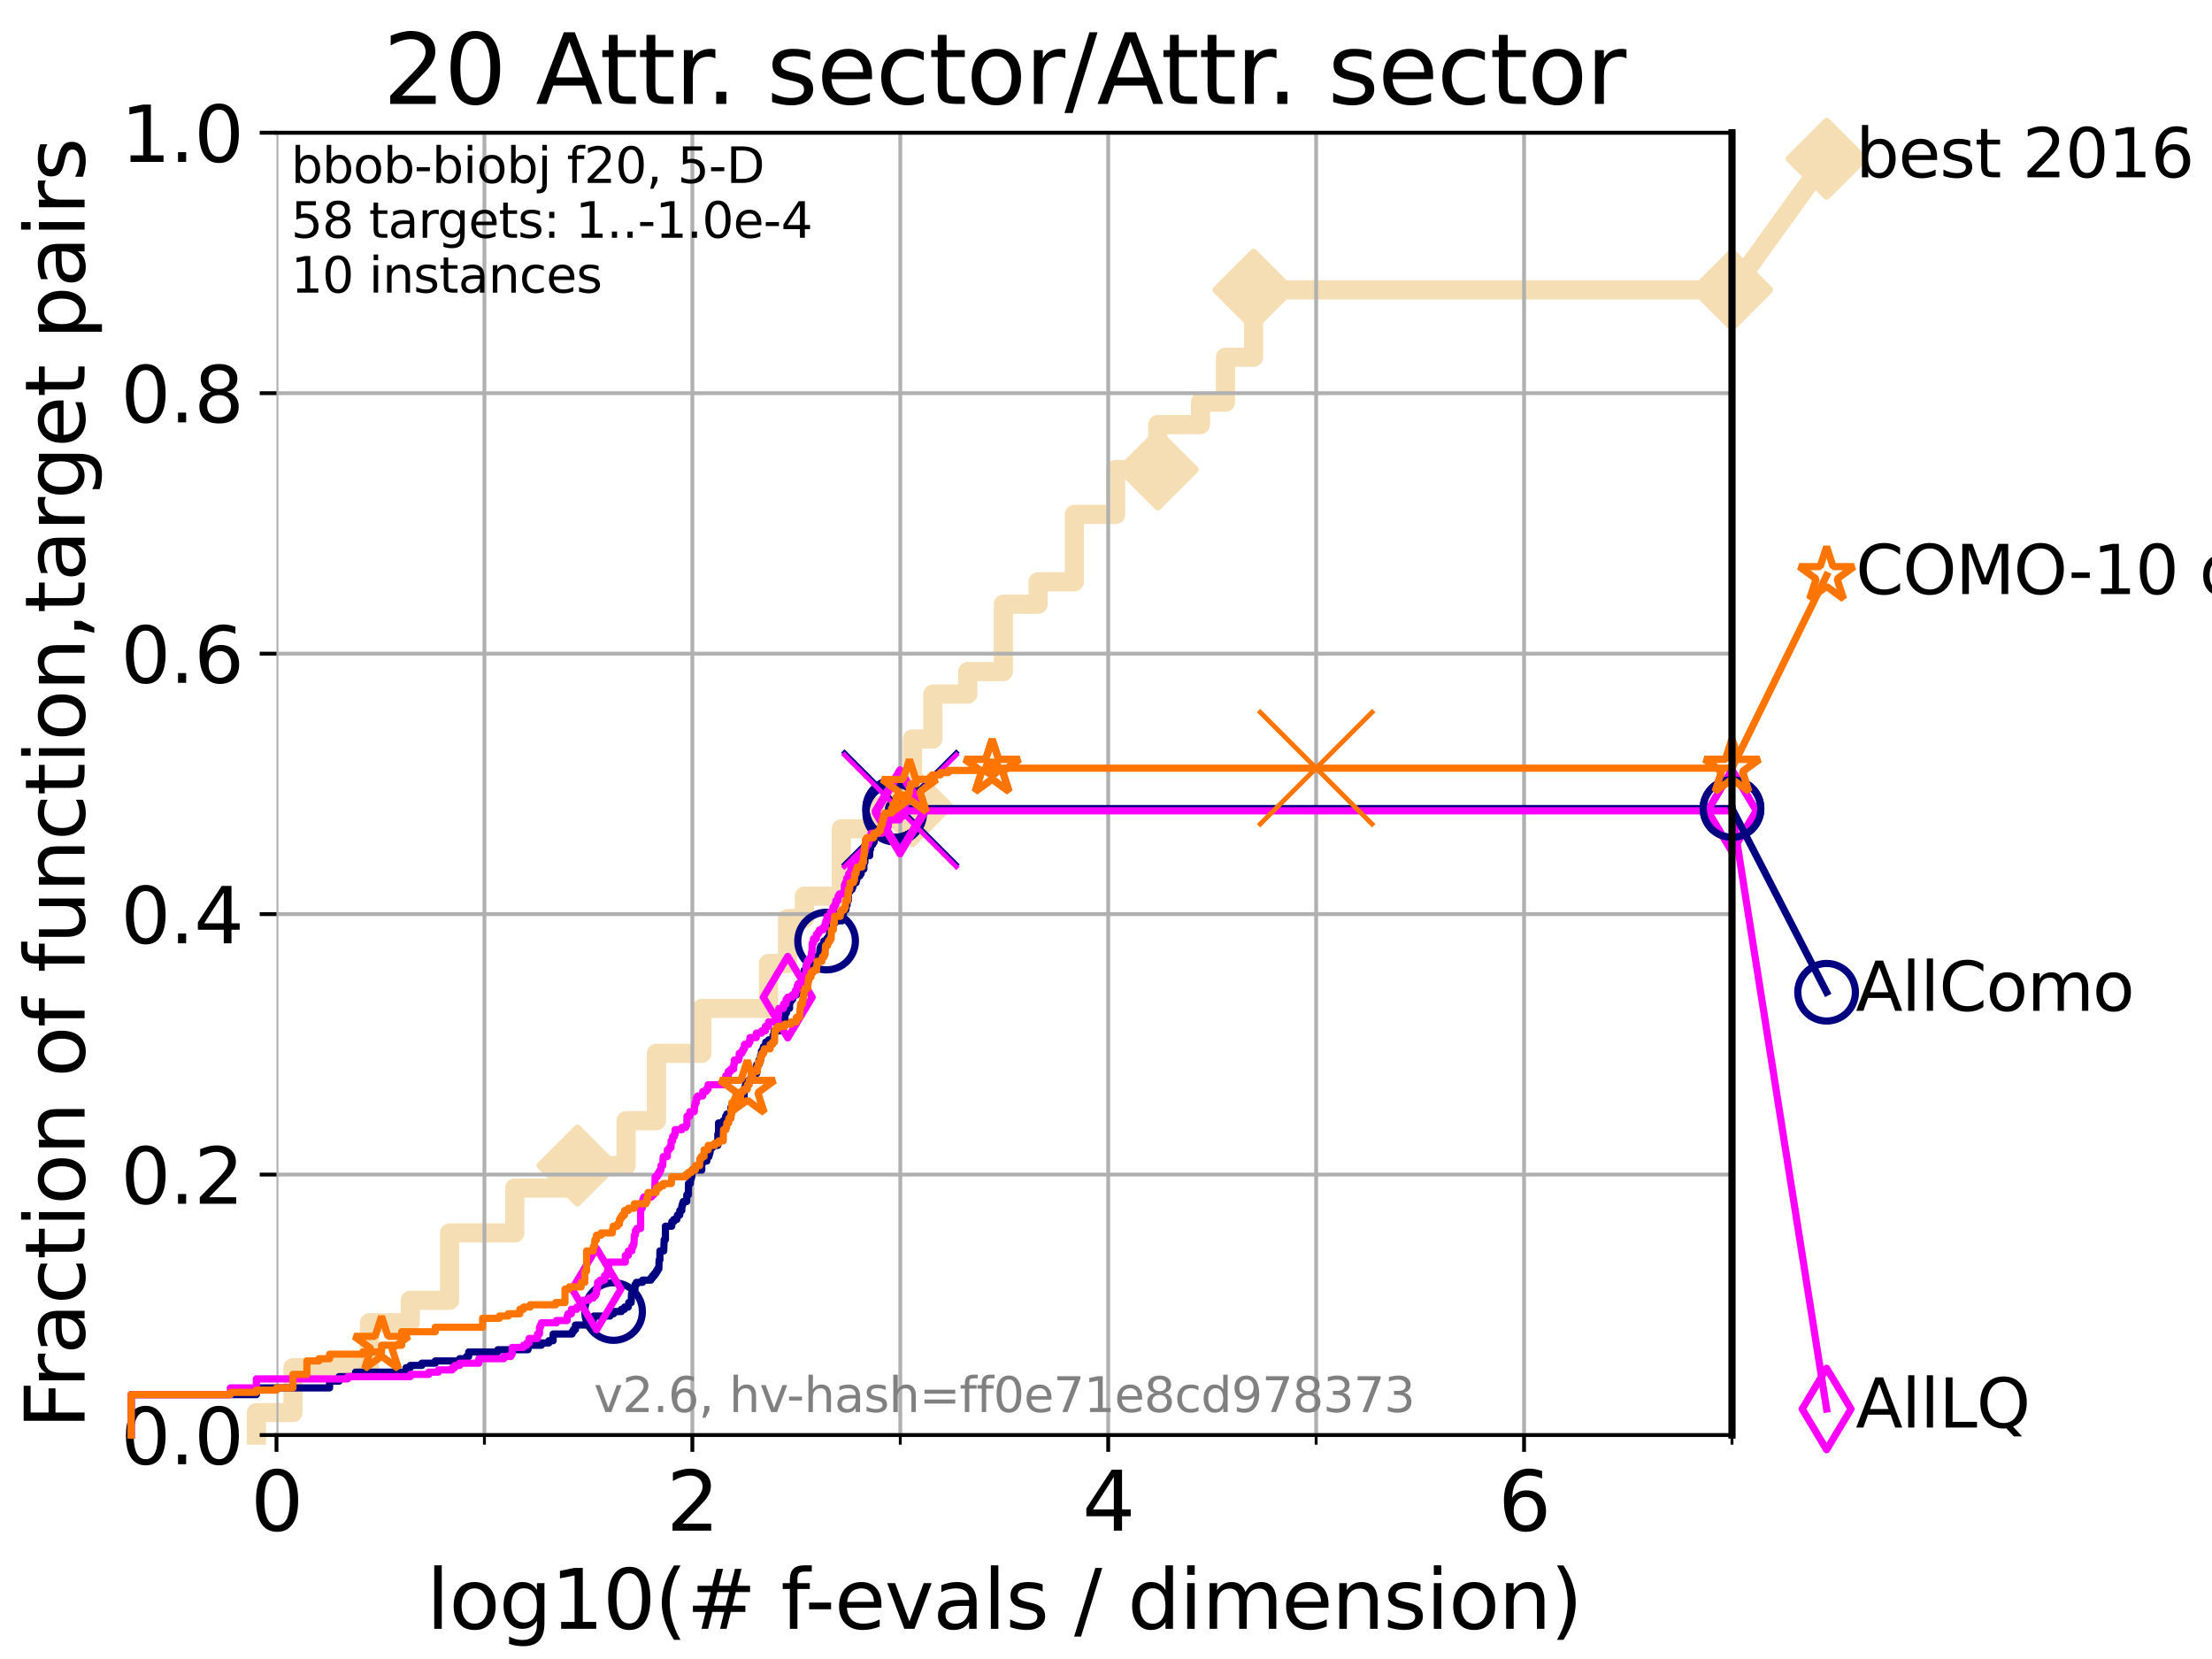 <?xml version="1.0" encoding="utf-8" standalone="no"?>
<!DOCTYPE svg PUBLIC "-//W3C//DTD SVG 1.1//EN"
  "http://www.w3.org/Graphics/SVG/1.1/DTD/svg11.dtd">
<svg xmlns:xlink="http://www.w3.org/1999/xlink" width="460.8pt" height="345.6pt" viewBox="0 0 460.8 345.6" xmlns="http://www.w3.org/2000/svg" version="1.1">
 <defs>
  <style type="text/css">*{stroke-linejoin: round; stroke-linecap: butt}</style>
 </defs>
 <g id="figure_1">
  <g id="patch_1">
   <path d="M 0 345.6 
L 460.8 345.6 
L 460.8 0 
L 0 0 
z
" style="fill: #ffffff"/>
  </g>
  <g id="axes_1">
   <g id="patch_2">
    <path d="M 57.6 298.944 
L 360.806 298.944 
L 360.806 27.648 
L 57.6 27.648 
z
" style="fill: #ffffff"/>
   </g>
   <g id="line2d_1">
    <path d="M 53.402 298.944 
L 53.402 294.266 
L 61.03 294.266 
L 61.03 284.911 
L 76.969 284.911 
L 76.969 275.556 
L 85.471 275.556 
L 85.471 270.879 
L 93.66 270.879 
L 93.66 256.846 
L 107.245 256.846 
L 107.245 247.491 
L 120.284 247.491 
L 120.284 242.814 
L 130.423 242.814 
L 130.423 233.459 
L 136.753 233.459 
L 136.753 219.426 
L 146.194 219.426 
L 146.194 210.071 
L 160.094 210.071 
L 160.094 200.716 
L 164.064 200.716 
L 164.064 191.361 
L 167.57 191.361 
L 167.57 186.684 
L 175.259 186.684 
L 175.259 172.651 
L 182.428 172.651 
L 182.428 167.974 
L 190.089 167.974 
L 190.089 153.941 
L 194.337 153.941 
L 194.337 144.586 
L 201.613 144.586 
L 201.613 139.908 
L 209.022 139.908 
L 209.022 125.876 
L 216.257 125.876 
L 216.257 121.198 
L 223.816 121.198 
L 223.816 107.166 
L 232.398 107.166 
L 232.398 97.811 
L 241.194 97.811 
L 241.194 88.456 
L 250.074 88.456 
L 250.074 83.778 
L 255.288 83.778 
L 255.288 74.423 
L 261.14 74.423 
L 261.14 60.391 
L 360.806 60.391 
" style="fill: none; stroke: #f5deb3; stroke-width: 4; stroke-linecap: square"/>
   </g>
   <g id="line2d_2">
    <defs>
     <path id="m91023628ef" d="M -0 7.778 
L 7.778 0 
L 0 -7.778 
L -7.778 -0 
z
" style="stroke: #f5deb3; stroke-width: 1.5; stroke-linejoin: miter"/>
    </defs>
    <g>
     <use xlink:href="#m91023628ef" x="120.284" y="242.814" style="fill: #f5deb3; stroke: #f5deb3; stroke-width: 1.5; stroke-linejoin: miter"/>
     <use xlink:href="#m91023628ef" x="190.089" y="167.974" style="fill: #f5deb3; stroke: #f5deb3; stroke-width: 1.5; stroke-linejoin: miter"/>
     <use xlink:href="#m91023628ef" x="241.194" y="97.811" style="fill: #f5deb3; stroke: #f5deb3; stroke-width: 1.5; stroke-linejoin: miter"/>
     <use xlink:href="#m91023628ef" x="261.14" y="60.391" style="fill: #f5deb3; stroke: #f5deb3; stroke-width: 1.5; stroke-linejoin: miter"/>
     <use xlink:href="#m91023628ef" x="261.14" y="60.391" style="fill: #f5deb3; stroke: #f5deb3; stroke-width: 1.5; stroke-linejoin: miter"/>
     <use xlink:href="#m91023628ef" x="360.806" y="60.391" style="fill: #f5deb3; stroke: #f5deb3; stroke-width: 1.5; stroke-linejoin: miter"/>
    </g>
   </g>
   <g id="line2d_3">
    <path style="fill: none; stroke: #f5deb3; stroke-width: 4; stroke-linecap: square"/>
    <g/>
   </g>
   <g id="line2d_4">
    <path d="M 360.806 60.391 
L 380.515 33.074 
" style="fill: none; stroke: #f5deb3; stroke-width: 4; stroke-linecap: square"/>
    <g>
     <use xlink:href="#m91023628ef" x="360.806" y="60.391" style="fill: #f5deb3; stroke: #f5deb3; stroke-width: 1.5; stroke-linejoin: miter"/>
     <use xlink:href="#m91023628ef" x="380.515" y="33.074" style="fill: #f5deb3; stroke: #f5deb3; stroke-width: 1.5; stroke-linejoin: miter"/>
    </g>
   </g>
   <g id="matplotlib.axis_1">
    <g id="xtick_1">
     <g id="line2d_5">
      <path d="M 57.6 298.944 
L 57.6 27.648 
" clip-path="url(#p0b74ff519b)" style="fill: none; stroke: #b0b0b0; stroke-width: 0.8; stroke-linecap: square"/>
     </g>
     <g id="line2d_6">
      <defs>
       <path id="m26c5b27293" d="M 0 0 
L 0 3.5 
" style="stroke: #000000; stroke-width: 0.8"/>
      </defs>
      <g>
       <use xlink:href="#m26c5b27293" x="57.6" y="298.944" style="stroke: #000000; stroke-width: 0.8"/>
      </g>
     </g>
     <g id="text_1">
      <!-- 0 -->
      <g transform="translate(52.192 318.861) scale(0.17 -0.17)">
       <defs>
        <path id="DejaVuSans-30" d="M 2034 4250 
Q 1547 4250 1301 3770 
Q 1056 3291 1056 2328 
Q 1056 1369 1301 889 
Q 1547 409 2034 409 
Q 2525 409 2770 889 
Q 3016 1369 3016 2328 
Q 3016 3291 2770 3770 
Q 2525 4250 2034 4250 
z
M 2034 4750 
Q 2819 4750 3233 4129 
Q 3647 3509 3647 2328 
Q 3647 1150 3233 529 
Q 2819 -91 2034 -91 
Q 1250 -91 836 529 
Q 422 1150 422 2328 
Q 422 3509 836 4129 
Q 1250 4750 2034 4750 
z
" transform="scale(0.016)"/>
       </defs>
       <use xlink:href="#DejaVuSans-30"/>
      </g>
     </g>
    </g>
    <g id="xtick_2">
     <g id="line2d_7">
      <path d="M 144.23 298.944 
L 144.23 27.648 
" clip-path="url(#p0b74ff519b)" style="fill: none; stroke: #b0b0b0; stroke-width: 0.8; stroke-linecap: square"/>
     </g>
     <g id="line2d_8">
      <g>
       <use xlink:href="#m26c5b27293" x="144.23" y="298.944" style="stroke: #000000; stroke-width: 0.8"/>
      </g>
     </g>
     <g id="text_2">
      <!-- 2 -->
      <g transform="translate(138.822 318.861) scale(0.17 -0.17)">
       <defs>
        <path id="DejaVuSans-32" d="M 1228 531 
L 3431 531 
L 3431 0 
L 469 0 
L 469 531 
Q 828 903 1448 1529 
Q 2069 2156 2228 2338 
Q 2531 2678 2651 2914 
Q 2772 3150 2772 3378 
Q 2772 3750 2511 3984 
Q 2250 4219 1831 4219 
Q 1534 4219 1204 4116 
Q 875 4013 500 3803 
L 500 4441 
Q 881 4594 1212 4672 
Q 1544 4750 1819 4750 
Q 2544 4750 2975 4387 
Q 3406 4025 3406 3419 
Q 3406 3131 3298 2873 
Q 3191 2616 2906 2266 
Q 2828 2175 2409 1742 
Q 1991 1309 1228 531 
z
" transform="scale(0.016)"/>
       </defs>
       <use xlink:href="#DejaVuSans-32"/>
      </g>
     </g>
    </g>
    <g id="xtick_3">
     <g id="line2d_9">
      <path d="M 230.861 298.944 
L 230.861 27.648 
" clip-path="url(#p0b74ff519b)" style="fill: none; stroke: #b0b0b0; stroke-width: 0.8; stroke-linecap: square"/>
     </g>
     <g id="line2d_10">
      <g>
       <use xlink:href="#m26c5b27293" x="230.861" y="298.944" style="stroke: #000000; stroke-width: 0.8"/>
      </g>
     </g>
     <g id="text_3">
      <!-- 4 -->
      <g transform="translate(225.453 318.861) scale(0.17 -0.17)">
       <defs>
        <path id="DejaVuSans-34" d="M 2419 4116 
L 825 1625 
L 2419 1625 
L 2419 4116 
z
M 2253 4666 
L 3047 4666 
L 3047 1625 
L 3713 1625 
L 3713 1100 
L 3047 1100 
L 3047 0 
L 2419 0 
L 2419 1100 
L 313 1100 
L 313 1709 
L 2253 4666 
z
" transform="scale(0.016)"/>
       </defs>
       <use xlink:href="#DejaVuSans-34"/>
      </g>
     </g>
    </g>
    <g id="xtick_4">
     <g id="line2d_11">
      <path d="M 317.491 298.944 
L 317.491 27.648 
" clip-path="url(#p0b74ff519b)" style="fill: none; stroke: #b0b0b0; stroke-width: 0.8; stroke-linecap: square"/>
     </g>
     <g id="line2d_12">
      <g>
       <use xlink:href="#m26c5b27293" x="317.491" y="298.944" style="stroke: #000000; stroke-width: 0.8"/>
      </g>
     </g>
     <g id="text_4">
      <!-- 6 -->
      <g transform="translate(312.083 318.861) scale(0.17 -0.17)">
       <defs>
        <path id="DejaVuSans-36" d="M 2113 2584 
Q 1688 2584 1439 2293 
Q 1191 2003 1191 1497 
Q 1191 994 1439 701 
Q 1688 409 2113 409 
Q 2538 409 2786 701 
Q 3034 994 3034 1497 
Q 3034 2003 2786 2293 
Q 2538 2584 2113 2584 
z
M 3366 4563 
L 3366 3988 
Q 3128 4100 2886 4159 
Q 2644 4219 2406 4219 
Q 1781 4219 1451 3797 
Q 1122 3375 1075 2522 
Q 1259 2794 1537 2939 
Q 1816 3084 2150 3084 
Q 2853 3084 3261 2657 
Q 3669 2231 3669 1497 
Q 3669 778 3244 343 
Q 2819 -91 2113 -91 
Q 1303 -91 875 529 
Q 447 1150 447 2328 
Q 447 3434 972 4092 
Q 1497 4750 2381 4750 
Q 2619 4750 2861 4703 
Q 3103 4656 3366 4563 
z
" transform="scale(0.016)"/>
       </defs>
       <use xlink:href="#DejaVuSans-36"/>
      </g>
     </g>
    </g>
    <g id="xtick_5">
     <g id="line2d_13">
      <path d="M 100.915 298.944 
L 100.915 27.648 
" clip-path="url(#p0b74ff519b)" style="fill: none; stroke: #b0b0b0; stroke-width: 0.8; stroke-linecap: square"/>
     </g>
     <g id="line2d_14">
      <defs>
       <path id="m3ea9bcd16f" d="M 0 0 
L 0 2 
" style="stroke: #000000; stroke-width: 0.6"/>
      </defs>
      <g>
       <use xlink:href="#m3ea9bcd16f" x="100.915" y="298.944" style="stroke: #000000; stroke-width: 0.6"/>
      </g>
     </g>
    </g>
    <g id="xtick_6">
     <g id="line2d_15">
      <path d="M 187.546 298.944 
L 187.546 27.648 
" clip-path="url(#p0b74ff519b)" style="fill: none; stroke: #b0b0b0; stroke-width: 0.8; stroke-linecap: square"/>
     </g>
     <g id="line2d_16">
      <g>
       <use xlink:href="#m3ea9bcd16f" x="187.546" y="298.944" style="stroke: #000000; stroke-width: 0.6"/>
      </g>
     </g>
    </g>
    <g id="xtick_7">
     <g id="line2d_17">
      <path d="M 274.176 298.944 
L 274.176 27.648 
" clip-path="url(#p0b74ff519b)" style="fill: none; stroke: #b0b0b0; stroke-width: 0.8; stroke-linecap: square"/>
     </g>
     <g id="line2d_18">
      <g>
       <use xlink:href="#m3ea9bcd16f" x="274.176" y="298.944" style="stroke: #000000; stroke-width: 0.6"/>
      </g>
     </g>
    </g>
    <g id="xtick_8">
     <g id="line2d_19">
      <path d="M 360.806 298.944 
L 360.806 27.648 
" clip-path="url(#p0b74ff519b)" style="fill: none; stroke: #b0b0b0; stroke-width: 0.8; stroke-linecap: square"/>
     </g>
     <g id="line2d_20">
      <g>
       <use xlink:href="#m3ea9bcd16f" x="360.806" y="298.944" style="stroke: #000000; stroke-width: 0.6"/>
      </g>
     </g>
    </g>
    <g id="text_5">
     <!-- log10(# f-evals / dimension) -->
     <g transform="translate(88.823 339.314) scale(0.17 -0.17)">
      <defs>
       <path id="DejaVuSans-6c" d="M 603 4863 
L 1178 4863 
L 1178 0 
L 603 0 
L 603 4863 
z
" transform="scale(0.016)"/>
       <path id="DejaVuSans-6f" d="M 1959 3097 
Q 1497 3097 1228 2736 
Q 959 2375 959 1747 
Q 959 1119 1226 758 
Q 1494 397 1959 397 
Q 2419 397 2687 759 
Q 2956 1122 2956 1747 
Q 2956 2369 2687 2733 
Q 2419 3097 1959 3097 
z
M 1959 3584 
Q 2709 3584 3137 3096 
Q 3566 2609 3566 1747 
Q 3566 888 3137 398 
Q 2709 -91 1959 -91 
Q 1206 -91 779 398 
Q 353 888 353 1747 
Q 353 2609 779 3096 
Q 1206 3584 1959 3584 
z
" transform="scale(0.016)"/>
       <path id="DejaVuSans-67" d="M 2906 1791 
Q 2906 2416 2648 2759 
Q 2391 3103 1925 3103 
Q 1463 3103 1205 2759 
Q 947 2416 947 1791 
Q 947 1169 1205 825 
Q 1463 481 1925 481 
Q 2391 481 2648 825 
Q 2906 1169 2906 1791 
z
M 3481 434 
Q 3481 -459 3084 -895 
Q 2688 -1331 1869 -1331 
Q 1566 -1331 1297 -1286 
Q 1028 -1241 775 -1147 
L 775 -588 
Q 1028 -725 1275 -790 
Q 1522 -856 1778 -856 
Q 2344 -856 2625 -561 
Q 2906 -266 2906 331 
L 2906 616 
Q 2728 306 2450 153 
Q 2172 0 1784 0 
Q 1141 0 747 490 
Q 353 981 353 1791 
Q 353 2603 747 3093 
Q 1141 3584 1784 3584 
Q 2172 3584 2450 3431 
Q 2728 3278 2906 2969 
L 2906 3500 
L 3481 3500 
L 3481 434 
z
" transform="scale(0.016)"/>
       <path id="DejaVuSans-31" d="M 794 531 
L 1825 531 
L 1825 4091 
L 703 3866 
L 703 4441 
L 1819 4666 
L 2450 4666 
L 2450 531 
L 3481 531 
L 3481 0 
L 794 0 
L 794 531 
z
" transform="scale(0.016)"/>
       <path id="DejaVuSans-28" d="M 1984 4856 
Q 1566 4138 1362 3434 
Q 1159 2731 1159 2009 
Q 1159 1288 1364 580 
Q 1569 -128 1984 -844 
L 1484 -844 
Q 1016 -109 783 600 
Q 550 1309 550 2009 
Q 550 2706 781 3412 
Q 1013 4119 1484 4856 
L 1984 4856 
z
" transform="scale(0.016)"/>
       <path id="DejaVuSans-23" d="M 3272 2816 
L 2363 2816 
L 2100 1772 
L 3016 1772 
L 3272 2816 
z
M 2803 4594 
L 2478 3297 
L 3391 3297 
L 3719 4594 
L 4219 4594 
L 3897 3297 
L 4872 3297 
L 4872 2816 
L 3775 2816 
L 3519 1772 
L 4513 1772 
L 4513 1294 
L 3397 1294 
L 3072 0 
L 2572 0 
L 2894 1294 
L 1978 1294 
L 1656 0 
L 1153 0 
L 1478 1294 
L 494 1294 
L 494 1772 
L 1594 1772 
L 1856 2816 
L 850 2816 
L 850 3297 
L 1978 3297 
L 2297 4594 
L 2803 4594 
z
" transform="scale(0.016)"/>
       <path id="DejaVuSans-20" transform="scale(0.016)"/>
       <path id="DejaVuSans-66" d="M 2375 4863 
L 2375 4384 
L 1825 4384 
Q 1516 4384 1395 4259 
Q 1275 4134 1275 3809 
L 1275 3500 
L 2222 3500 
L 2222 3053 
L 1275 3053 
L 1275 0 
L 697 0 
L 697 3053 
L 147 3053 
L 147 3500 
L 697 3500 
L 697 3744 
Q 697 4328 969 4595 
Q 1241 4863 1831 4863 
L 2375 4863 
z
" transform="scale(0.016)"/>
       <path id="DejaVuSans-2d" d="M 313 2009 
L 1997 2009 
L 1997 1497 
L 313 1497 
L 313 2009 
z
" transform="scale(0.016)"/>
       <path id="DejaVuSans-65" d="M 3597 1894 
L 3597 1613 
L 953 1613 
Q 991 1019 1311 708 
Q 1631 397 2203 397 
Q 2534 397 2845 478 
Q 3156 559 3463 722 
L 3463 178 
Q 3153 47 2828 -22 
Q 2503 -91 2169 -91 
Q 1331 -91 842 396 
Q 353 884 353 1716 
Q 353 2575 817 3079 
Q 1281 3584 2069 3584 
Q 2775 3584 3186 3129 
Q 3597 2675 3597 1894 
z
M 3022 2063 
Q 3016 2534 2758 2815 
Q 2500 3097 2075 3097 
Q 1594 3097 1305 2825 
Q 1016 2553 972 2059 
L 3022 2063 
z
" transform="scale(0.016)"/>
       <path id="DejaVuSans-76" d="M 191 3500 
L 800 3500 
L 1894 563 
L 2988 3500 
L 3597 3500 
L 2284 0 
L 1503 0 
L 191 3500 
z
" transform="scale(0.016)"/>
       <path id="DejaVuSans-61" d="M 2194 1759 
Q 1497 1759 1228 1600 
Q 959 1441 959 1056 
Q 959 750 1161 570 
Q 1363 391 1709 391 
Q 2188 391 2477 730 
Q 2766 1069 2766 1631 
L 2766 1759 
L 2194 1759 
z
M 3341 1997 
L 3341 0 
L 2766 0 
L 2766 531 
Q 2569 213 2275 61 
Q 1981 -91 1556 -91 
Q 1019 -91 701 211 
Q 384 513 384 1019 
Q 384 1609 779 1909 
Q 1175 2209 1959 2209 
L 2766 2209 
L 2766 2266 
Q 2766 2663 2505 2880 
Q 2244 3097 1772 3097 
Q 1472 3097 1187 3025 
Q 903 2953 641 2809 
L 641 3341 
Q 956 3463 1253 3523 
Q 1550 3584 1831 3584 
Q 2591 3584 2966 3190 
Q 3341 2797 3341 1997 
z
" transform="scale(0.016)"/>
       <path id="DejaVuSans-73" d="M 2834 3397 
L 2834 2853 
Q 2591 2978 2328 3040 
Q 2066 3103 1784 3103 
Q 1356 3103 1142 2972 
Q 928 2841 928 2578 
Q 928 2378 1081 2264 
Q 1234 2150 1697 2047 
L 1894 2003 
Q 2506 1872 2764 1633 
Q 3022 1394 3022 966 
Q 3022 478 2636 193 
Q 2250 -91 1575 -91 
Q 1294 -91 989 -36 
Q 684 19 347 128 
L 347 722 
Q 666 556 975 473 
Q 1284 391 1588 391 
Q 1994 391 2212 530 
Q 2431 669 2431 922 
Q 2431 1156 2273 1281 
Q 2116 1406 1581 1522 
L 1381 1569 
Q 847 1681 609 1914 
Q 372 2147 372 2553 
Q 372 3047 722 3315 
Q 1072 3584 1716 3584 
Q 2034 3584 2315 3537 
Q 2597 3491 2834 3397 
z
" transform="scale(0.016)"/>
       <path id="DejaVuSans-2f" d="M 1625 4666 
L 2156 4666 
L 531 -594 
L 0 -594 
L 1625 4666 
z
" transform="scale(0.016)"/>
       <path id="DejaVuSans-64" d="M 2906 2969 
L 2906 4863 
L 3481 4863 
L 3481 0 
L 2906 0 
L 2906 525 
Q 2725 213 2448 61 
Q 2172 -91 1784 -91 
Q 1150 -91 751 415 
Q 353 922 353 1747 
Q 353 2572 751 3078 
Q 1150 3584 1784 3584 
Q 2172 3584 2448 3432 
Q 2725 3281 2906 2969 
z
M 947 1747 
Q 947 1113 1208 752 
Q 1469 391 1925 391 
Q 2381 391 2643 752 
Q 2906 1113 2906 1747 
Q 2906 2381 2643 2742 
Q 2381 3103 1925 3103 
Q 1469 3103 1208 2742 
Q 947 2381 947 1747 
z
" transform="scale(0.016)"/>
       <path id="DejaVuSans-69" d="M 603 3500 
L 1178 3500 
L 1178 0 
L 603 0 
L 603 3500 
z
M 603 4863 
L 1178 4863 
L 1178 4134 
L 603 4134 
L 603 4863 
z
" transform="scale(0.016)"/>
       <path id="DejaVuSans-6d" d="M 3328 2828 
Q 3544 3216 3844 3400 
Q 4144 3584 4550 3584 
Q 5097 3584 5394 3201 
Q 5691 2819 5691 2113 
L 5691 0 
L 5113 0 
L 5113 2094 
Q 5113 2597 4934 2840 
Q 4756 3084 4391 3084 
Q 3944 3084 3684 2787 
Q 3425 2491 3425 1978 
L 3425 0 
L 2847 0 
L 2847 2094 
Q 2847 2600 2669 2842 
Q 2491 3084 2119 3084 
Q 1678 3084 1418 2786 
Q 1159 2488 1159 1978 
L 1159 0 
L 581 0 
L 581 3500 
L 1159 3500 
L 1159 2956 
Q 1356 3278 1631 3431 
Q 1906 3584 2284 3584 
Q 2666 3584 2933 3390 
Q 3200 3197 3328 2828 
z
" transform="scale(0.016)"/>
       <path id="DejaVuSans-6e" d="M 3513 2113 
L 3513 0 
L 2938 0 
L 2938 2094 
Q 2938 2591 2744 2837 
Q 2550 3084 2163 3084 
Q 1697 3084 1428 2787 
Q 1159 2491 1159 1978 
L 1159 0 
L 581 0 
L 581 3500 
L 1159 3500 
L 1159 2956 
Q 1366 3272 1645 3428 
Q 1925 3584 2291 3584 
Q 2894 3584 3203 3211 
Q 3513 2838 3513 2113 
z
" transform="scale(0.016)"/>
       <path id="DejaVuSans-29" d="M 513 4856 
L 1013 4856 
Q 1481 4119 1714 3412 
Q 1947 2706 1947 2009 
Q 1947 1309 1714 600 
Q 1481 -109 1013 -844 
L 513 -844 
Q 928 -128 1133 580 
Q 1338 1288 1338 2009 
Q 1338 2731 1133 3434 
Q 928 4138 513 4856 
z
" transform="scale(0.016)"/>
      </defs>
      <use xlink:href="#DejaVuSans-6c"/>
      <use xlink:href="#DejaVuSans-6f" x="27.783"/>
      <use xlink:href="#DejaVuSans-67" x="88.965"/>
      <use xlink:href="#DejaVuSans-31" x="152.441"/>
      <use xlink:href="#DejaVuSans-30" x="216.064"/>
      <use xlink:href="#DejaVuSans-28" x="279.688"/>
      <use xlink:href="#DejaVuSans-23" x="318.701"/>
      <use xlink:href="#DejaVuSans-20" x="402.49"/>
      <use xlink:href="#DejaVuSans-66" x="434.277"/>
      <use xlink:href="#DejaVuSans-2d" x="463.982"/>
      <use xlink:href="#DejaVuSans-65" x="500.066"/>
      <use xlink:href="#DejaVuSans-76" x="561.59"/>
      <use xlink:href="#DejaVuSans-61" x="620.77"/>
      <use xlink:href="#DejaVuSans-6c" x="682.049"/>
      <use xlink:href="#DejaVuSans-73" x="709.832"/>
      <use xlink:href="#DejaVuSans-20" x="761.932"/>
      <use xlink:href="#DejaVuSans-2f" x="793.719"/>
      <use xlink:href="#DejaVuSans-20" x="827.41"/>
      <use xlink:href="#DejaVuSans-64" x="859.197"/>
      <use xlink:href="#DejaVuSans-69" x="922.674"/>
      <use xlink:href="#DejaVuSans-6d" x="950.457"/>
      <use xlink:href="#DejaVuSans-65" x="1047.869"/>
      <use xlink:href="#DejaVuSans-6e" x="1109.393"/>
      <use xlink:href="#DejaVuSans-73" x="1172.771"/>
      <use xlink:href="#DejaVuSans-69" x="1224.871"/>
      <use xlink:href="#DejaVuSans-6f" x="1252.654"/>
      <use xlink:href="#DejaVuSans-6e" x="1313.836"/>
      <use xlink:href="#DejaVuSans-29" x="1377.215"/>
     </g>
    </g>
   </g>
   <g id="matplotlib.axis_2">
    <g id="ytick_1">
     <g id="line2d_21">
      <path d="M 57.6 298.944 
L 360.806 298.944 
" clip-path="url(#p0b74ff519b)" style="fill: none; stroke: #b0b0b0; stroke-width: 0.8; stroke-linecap: square"/>
     </g>
     <g id="line2d_22">
      <defs>
       <path id="m9a370b21b9" d="M 0 0 
L -3.5 0 
" style="stroke: #000000; stroke-width: 0.8"/>
      </defs>
      <g>
       <use xlink:href="#m9a370b21b9" x="57.6" y="298.944" style="stroke: #000000; stroke-width: 0.8"/>
      </g>
     </g>
     <g id="text_6">
      <!-- 0.0 -->
      <g transform="translate(25.155 305.023) scale(0.16 -0.16)">
       <defs>
        <path id="DejaVuSans-2e" d="M 684 794 
L 1344 794 
L 1344 0 
L 684 0 
L 684 794 
z
" transform="scale(0.016)"/>
       </defs>
       <use xlink:href="#DejaVuSans-30"/>
       <use xlink:href="#DejaVuSans-2e" x="63.623"/>
       <use xlink:href="#DejaVuSans-30" x="95.41"/>
      </g>
     </g>
    </g>
    <g id="ytick_2">
     <g id="line2d_23">
      <path d="M 57.6 244.685 
L 360.806 244.685 
" clip-path="url(#p0b74ff519b)" style="fill: none; stroke: #b0b0b0; stroke-width: 0.8; stroke-linecap: square"/>
     </g>
     <g id="line2d_24">
      <g>
       <use xlink:href="#m9a370b21b9" x="57.6" y="244.685" style="stroke: #000000; stroke-width: 0.8"/>
      </g>
     </g>
     <g id="text_7">
      <!-- 0.2 -->
      <g transform="translate(25.155 250.764) scale(0.16 -0.16)">
       <use xlink:href="#DejaVuSans-30"/>
       <use xlink:href="#DejaVuSans-2e" x="63.623"/>
       <use xlink:href="#DejaVuSans-32" x="95.41"/>
      </g>
     </g>
    </g>
    <g id="ytick_3">
     <g id="line2d_25">
      <path d="M 57.6 190.426 
L 360.806 190.426 
" clip-path="url(#p0b74ff519b)" style="fill: none; stroke: #b0b0b0; stroke-width: 0.8; stroke-linecap: square"/>
     </g>
     <g id="line2d_26">
      <g>
       <use xlink:href="#m9a370b21b9" x="57.6" y="190.426" style="stroke: #000000; stroke-width: 0.8"/>
      </g>
     </g>
     <g id="text_8">
      <!-- 0.4 -->
      <g transform="translate(25.155 196.504) scale(0.16 -0.16)">
       <use xlink:href="#DejaVuSans-30"/>
       <use xlink:href="#DejaVuSans-2e" x="63.623"/>
       <use xlink:href="#DejaVuSans-34" x="95.41"/>
      </g>
     </g>
    </g>
    <g id="ytick_4">
     <g id="line2d_27">
      <path d="M 57.6 136.166 
L 360.806 136.166 
" clip-path="url(#p0b74ff519b)" style="fill: none; stroke: #b0b0b0; stroke-width: 0.8; stroke-linecap: square"/>
     </g>
     <g id="line2d_28">
      <g>
       <use xlink:href="#m9a370b21b9" x="57.6" y="136.166" style="stroke: #000000; stroke-width: 0.8"/>
      </g>
     </g>
     <g id="text_9">
      <!-- 0.6 -->
      <g transform="translate(25.155 142.245) scale(0.16 -0.16)">
       <use xlink:href="#DejaVuSans-30"/>
       <use xlink:href="#DejaVuSans-2e" x="63.623"/>
       <use xlink:href="#DejaVuSans-36" x="95.41"/>
      </g>
     </g>
    </g>
    <g id="ytick_5">
     <g id="line2d_29">
      <path d="M 57.6 81.907 
L 360.806 81.907 
" clip-path="url(#p0b74ff519b)" style="fill: none; stroke: #b0b0b0; stroke-width: 0.8; stroke-linecap: square"/>
     </g>
     <g id="line2d_30">
      <g>
       <use xlink:href="#m9a370b21b9" x="57.6" y="81.907" style="stroke: #000000; stroke-width: 0.8"/>
      </g>
     </g>
     <g id="text_10">
      <!-- 0.8 -->
      <g transform="translate(25.155 87.986) scale(0.16 -0.16)">
       <defs>
        <path id="DejaVuSans-38" d="M 2034 2216 
Q 1584 2216 1326 1975 
Q 1069 1734 1069 1313 
Q 1069 891 1326 650 
Q 1584 409 2034 409 
Q 2484 409 2743 651 
Q 3003 894 3003 1313 
Q 3003 1734 2745 1975 
Q 2488 2216 2034 2216 
z
M 1403 2484 
Q 997 2584 770 2862 
Q 544 3141 544 3541 
Q 544 4100 942 4425 
Q 1341 4750 2034 4750 
Q 2731 4750 3128 4425 
Q 3525 4100 3525 3541 
Q 3525 3141 3298 2862 
Q 3072 2584 2669 2484 
Q 3125 2378 3379 2068 
Q 3634 1759 3634 1313 
Q 3634 634 3220 271 
Q 2806 -91 2034 -91 
Q 1263 -91 848 271 
Q 434 634 434 1313 
Q 434 1759 690 2068 
Q 947 2378 1403 2484 
z
M 1172 3481 
Q 1172 3119 1398 2916 
Q 1625 2713 2034 2713 
Q 2441 2713 2670 2916 
Q 2900 3119 2900 3481 
Q 2900 3844 2670 4047 
Q 2441 4250 2034 4250 
Q 1625 4250 1398 4047 
Q 1172 3844 1172 3481 
z
" transform="scale(0.016)"/>
       </defs>
       <use xlink:href="#DejaVuSans-30"/>
       <use xlink:href="#DejaVuSans-2e" x="63.623"/>
       <use xlink:href="#DejaVuSans-38" x="95.41"/>
      </g>
     </g>
    </g>
    <g id="ytick_6">
     <g id="line2d_31">
      <path d="M 57.6 27.648 
L 360.806 27.648 
" clip-path="url(#p0b74ff519b)" style="fill: none; stroke: #b0b0b0; stroke-width: 0.8; stroke-linecap: square"/>
     </g>
     <g id="line2d_32">
      <g>
       <use xlink:href="#m9a370b21b9" x="57.6" y="27.648" style="stroke: #000000; stroke-width: 0.8"/>
      </g>
     </g>
     <g id="text_11">
      <!-- 1.0 -->
      <g transform="translate(25.155 33.727) scale(0.16 -0.16)">
       <use xlink:href="#DejaVuSans-31"/>
       <use xlink:href="#DejaVuSans-2e" x="63.623"/>
       <use xlink:href="#DejaVuSans-30" x="95.41"/>
      </g>
     </g>
    </g>
    <g id="text_12">
     <!-- Fraction of function,target pairs -->
     <g transform="translate(17.62 297.681) rotate(-90) scale(0.17 -0.17)">
      <defs>
       <path id="DejaVuSans-46" d="M 628 4666 
L 3309 4666 
L 3309 4134 
L 1259 4134 
L 1259 2759 
L 3109 2759 
L 3109 2228 
L 1259 2228 
L 1259 0 
L 628 0 
L 628 4666 
z
" transform="scale(0.016)"/>
       <path id="DejaVuSans-72" d="M 2631 2963 
Q 2534 3019 2420 3045 
Q 2306 3072 2169 3072 
Q 1681 3072 1420 2755 
Q 1159 2438 1159 1844 
L 1159 0 
L 581 0 
L 581 3500 
L 1159 3500 
L 1159 2956 
Q 1341 3275 1631 3429 
Q 1922 3584 2338 3584 
Q 2397 3584 2469 3576 
Q 2541 3569 2628 3553 
L 2631 2963 
z
" transform="scale(0.016)"/>
       <path id="DejaVuSans-63" d="M 3122 3366 
L 3122 2828 
Q 2878 2963 2633 3030 
Q 2388 3097 2138 3097 
Q 1578 3097 1268 2742 
Q 959 2388 959 1747 
Q 959 1106 1268 751 
Q 1578 397 2138 397 
Q 2388 397 2633 464 
Q 2878 531 3122 666 
L 3122 134 
Q 2881 22 2623 -34 
Q 2366 -91 2075 -91 
Q 1284 -91 818 406 
Q 353 903 353 1747 
Q 353 2603 823 3093 
Q 1294 3584 2113 3584 
Q 2378 3584 2631 3529 
Q 2884 3475 3122 3366 
z
" transform="scale(0.016)"/>
       <path id="DejaVuSans-74" d="M 1172 4494 
L 1172 3500 
L 2356 3500 
L 2356 3053 
L 1172 3053 
L 1172 1153 
Q 1172 725 1289 603 
Q 1406 481 1766 481 
L 2356 481 
L 2356 0 
L 1766 0 
Q 1100 0 847 248 
Q 594 497 594 1153 
L 594 3053 
L 172 3053 
L 172 3500 
L 594 3500 
L 594 4494 
L 1172 4494 
z
" transform="scale(0.016)"/>
       <path id="DejaVuSans-75" d="M 544 1381 
L 544 3500 
L 1119 3500 
L 1119 1403 
Q 1119 906 1312 657 
Q 1506 409 1894 409 
Q 2359 409 2629 706 
Q 2900 1003 2900 1516 
L 2900 3500 
L 3475 3500 
L 3475 0 
L 2900 0 
L 2900 538 
Q 2691 219 2414 64 
Q 2138 -91 1772 -91 
Q 1169 -91 856 284 
Q 544 659 544 1381 
z
M 1991 3584 
L 1991 3584 
z
" transform="scale(0.016)"/>
       <path id="DejaVuSans-2c" d="M 750 794 
L 1409 794 
L 1409 256 
L 897 -744 
L 494 -744 
L 750 256 
L 750 794 
z
" transform="scale(0.016)"/>
       <path id="DejaVuSans-70" d="M 1159 525 
L 1159 -1331 
L 581 -1331 
L 581 3500 
L 1159 3500 
L 1159 2969 
Q 1341 3281 1617 3432 
Q 1894 3584 2278 3584 
Q 2916 3584 3314 3078 
Q 3713 2572 3713 1747 
Q 3713 922 3314 415 
Q 2916 -91 2278 -91 
Q 1894 -91 1617 61 
Q 1341 213 1159 525 
z
M 3116 1747 
Q 3116 2381 2855 2742 
Q 2594 3103 2138 3103 
Q 1681 3103 1420 2742 
Q 1159 2381 1159 1747 
Q 1159 1113 1420 752 
Q 1681 391 2138 391 
Q 2594 391 2855 752 
Q 3116 1113 3116 1747 
z
" transform="scale(0.016)"/>
      </defs>
      <use xlink:href="#DejaVuSans-46"/>
      <use xlink:href="#DejaVuSans-72" x="50.27"/>
      <use xlink:href="#DejaVuSans-61" x="91.383"/>
      <use xlink:href="#DejaVuSans-63" x="152.662"/>
      <use xlink:href="#DejaVuSans-74" x="207.643"/>
      <use xlink:href="#DejaVuSans-69" x="246.852"/>
      <use xlink:href="#DejaVuSans-6f" x="274.635"/>
      <use xlink:href="#DejaVuSans-6e" x="335.816"/>
      <use xlink:href="#DejaVuSans-20" x="399.195"/>
      <use xlink:href="#DejaVuSans-6f" x="430.982"/>
      <use xlink:href="#DejaVuSans-66" x="492.164"/>
      <use xlink:href="#DejaVuSans-20" x="527.369"/>
      <use xlink:href="#DejaVuSans-66" x="559.156"/>
      <use xlink:href="#DejaVuSans-75" x="594.361"/>
      <use xlink:href="#DejaVuSans-6e" x="657.74"/>
      <use xlink:href="#DejaVuSans-63" x="721.119"/>
      <use xlink:href="#DejaVuSans-74" x="776.1"/>
      <use xlink:href="#DejaVuSans-69" x="815.309"/>
      <use xlink:href="#DejaVuSans-6f" x="843.092"/>
      <use xlink:href="#DejaVuSans-6e" x="904.273"/>
      <use xlink:href="#DejaVuSans-2c" x="967.652"/>
      <use xlink:href="#DejaVuSans-74" x="999.439"/>
      <use xlink:href="#DejaVuSans-61" x="1038.648"/>
      <use xlink:href="#DejaVuSans-72" x="1099.928"/>
      <use xlink:href="#DejaVuSans-67" x="1139.291"/>
      <use xlink:href="#DejaVuSans-65" x="1202.768"/>
      <use xlink:href="#DejaVuSans-74" x="1264.291"/>
      <use xlink:href="#DejaVuSans-20" x="1303.5"/>
      <use xlink:href="#DejaVuSans-70" x="1335.287"/>
      <use xlink:href="#DejaVuSans-61" x="1398.764"/>
      <use xlink:href="#DejaVuSans-69" x="1460.043"/>
      <use xlink:href="#DejaVuSans-72" x="1487.826"/>
      <use xlink:href="#DejaVuSans-73" x="1528.939"/>
     </g>
    </g>
   </g>
   <g id="line2d_33">
    <defs>
     <path id="m796d93c3d6" d="M 0 1.5 
C 0.398 1.5 0.779 1.342 1.061 1.061 
C 1.342 0.779 1.5 0.398 1.5 0 
C 1.5 -0.398 1.342 -0.779 1.061 -1.061 
C 0.779 -1.342 0.398 -1.5 0 -1.5 
C -0.398 -1.5 -0.779 -1.342 -1.061 -1.061 
C -1.342 -0.779 -1.5 -0.398 -1.5 0 
C -1.5 0.398 -1.342 0.779 -1.061 1.061 
C -0.779 1.342 -0.398 1.5 0 1.5 
z
" style="stroke: #f5deb3"/>
    </defs>
    <g>
     <use xlink:href="#m796d93c3d6" x="261.14" y="60.391" style="fill: #f5deb3; stroke: #f5deb3"/>
     <use xlink:href="#m796d93c3d6" x="261.14" y="60.391" style="fill: #f5deb3; stroke: #f5deb3"/>
    </g>
   </g>
   <g id="line2d_34">
    <defs>
     <path id="m169a13c7e2" d="M 0 1.5 
C 0.398 1.5 0.779 1.342 1.061 1.061 
C 1.342 0.779 1.5 0.398 1.5 0 
C 1.5 -0.398 1.342 -0.779 1.061 -1.061 
C 0.779 -1.342 0.398 -1.5 0 -1.5 
C -0.398 -1.5 -0.779 -1.342 -1.061 -1.061 
C -1.342 -0.779 -1.5 -0.398 -1.5 0 
C -1.5 0.398 -1.342 0.779 -1.061 1.061 
C -0.779 1.342 -0.398 1.5 0 1.5 
z
" style="stroke: #000080"/>
    </defs>
    <g>
     <use xlink:href="#m169a13c7e2" x="186.386" y="168.441" style="fill: #000080; stroke: #000080"/>
     <use xlink:href="#m169a13c7e2" x="186.386" y="168.441" style="fill: #000080; stroke: #000080"/>
    </g>
   </g>
   <g id="line2d_35">
    <path d="M 27.324 298.944 
L 27.324 290.524 
L 53.402 290.524 
L 53.402 289.121 
L 68.657 289.121 
L 68.657 287.718 
L 70.639 287.718 
L 70.639 286.782 
L 74.069 286.782 
L 74.069 285.847 
L 84.596 285.847 
L 84.596 284.911 
L 85.471 284.911 
L 85.471 284.444 
L 87.876 284.444 
L 87.876 283.976 
L 90.668 283.976 
L 90.668 283.508 
L 95.753 283.508 
L 95.753 283.04 
L 97.182 283.04 
L 97.182 282.573 
L 97.635 282.573 
L 97.635 281.637 
L 103.707 281.637 
L 103.707 281.169 
L 109.99 281.169 
L 109.99 280.234 
L 112.79 280.234 
L 112.79 279.766 
L 114.327 279.766 
L 114.327 279.298 
L 115.227 279.298 
L 115.227 277.895 
L 119.177 277.895 
L 119.177 277.427 
L 119.46 277.427 
L 119.46 276.96 
L 119.876 276.96 
L 119.876 276.024 
L 122.913 276.024 
L 122.913 275.556 
L 123.145 275.556 
L 123.145 275.089 
L 123.601 275.089 
L 123.601 274.621 
L 123.714 274.621 
L 123.714 274.153 
L 127.087 274.153 
L 127.087 273.685 
L 127.822 273.685 
L 127.822 273.218 
L 129.458 273.218 
L 129.458 272.75 
L 130.107 272.75 
L 130.107 272.282 
L 130.888 272.282 
L 130.964 271.347 
L 131.49 271.347 
L 131.564 269.476 
L 132.073 269.476 
L 132.145 268.54 
L 132.287 268.54 
L 132.287 267.605 
L 132.569 267.605 
L 132.569 267.137 
L 133.853 267.137 
L 133.853 266.669 
L 135.598 266.669 
L 135.598 266.201 
L 135.952 266.201 
L 135.952 265.734 
L 136.357 265.734 
L 136.357 265.266 
L 136.697 265.266 
L 136.697 264.798 
L 136.975 264.798 
L 136.975 264.33 
L 137.25 264.33 
L 137.305 262.459 
L 137.467 262.459 
L 137.467 260.588 
L 138.259 260.588 
L 138.362 258.25 
L 138.617 258.25 
L 138.617 255.443 
L 139.938 255.443 
L 139.938 254.508 
L 140.359 254.508 
L 140.359 254.04 
L 140.995 254.04 
L 140.995 253.572 
L 141.129 253.572 
L 141.129 253.104 
L 141.611 253.104 
L 141.611 252.169 
L 142.038 252.169 
L 142.038 251.233 
L 142.165 251.233 
L 142.165 250.766 
L 142.332 250.766 
L 142.332 250.298 
L 143.066 250.298 
L 143.066 248.895 
L 143.423 248.895 
L 143.423 246.556 
L 143.812 246.556 
L 143.812 245.62 
L 144.003 245.62 
L 144.003 245.153 
L 144.117 245.153 
L 144.155 243.749 
L 146.194 243.749 
L 146.194 242.346 
L 146.362 242.346 
L 146.362 241.878 
L 147.248 241.878 
L 147.248 240.943 
L 147.691 240.943 
L 147.691 240.475 
L 147.816 240.475 
L 147.816 240.007 
L 147.94 240.007 
L 147.94 239.072 
L 148.428 239.072 
L 148.428 238.604 
L 149.538 238.604 
L 149.538 236.265 
L 149.68 236.265 
L 149.68 233.927 
L 150.667 233.927 
L 150.667 233.459 
L 151.142 233.459 
L 151.168 232.523 
L 151.427 232.523 
L 151.427 232.056 
L 152.206 232.056 
L 152.279 230.652 
L 152.811 230.652 
L 152.811 230.184 
L 154.212 230.184 
L 154.212 229.717 
L 154.628 229.717 
L 154.628 229.249 
L 154.993 229.249 
L 155.035 227.378 
L 155.141 227.378 
L 155.141 226.442 
L 155.329 226.442 
L 155.329 225.507 
L 155.925 225.507 
L 155.925 225.039 
L 156.658 225.039 
L 156.735 223.636 
L 157.624 223.636 
L 157.642 221.765 
L 158.116 221.765 
L 158.116 220.829 
L 158.437 220.829 
L 158.437 219.894 
L 158.63 219.894 
L 158.63 218.958 
L 158.908 218.958 
L 158.908 218.491 
L 159.045 218.491 
L 159.045 218.023 
L 159.519 218.023 
L 159.519 217.087 
L 160.11 217.087 
L 160.11 216.62 
L 161.026 216.62 
L 161.026 215.684 
L 161.255 215.684 
L 161.255 214.749 
L 162.521 214.749 
L 162.521 213.813 
L 162.775 213.813 
L 162.775 212.878 
L 162.998 212.878 
L 162.998 212.41 
L 163.505 212.41 
L 163.545 211.007 
L 163.839 211.007 
L 163.839 210.071 
L 164.479 210.071 
L 164.479 208.668 
L 164.746 208.668 
L 164.746 208.2 
L 165.121 208.2 
L 165.121 207.265 
L 165.922 207.265 
L 165.922 206.329 
L 166.917 206.329 
L 166.917 205.394 
L 167.285 205.394 
L 167.395 203.523 
L 167.45 203.523 
L 167.537 202.119 
L 167.968 202.119 
L 167.968 201.184 
L 169.034 201.184 
L 169.034 200.716 
L 169.225 200.716 
L 169.225 200.248 
L 170.034 200.248 
L 170.034 199.313 
L 170.681 199.313 
L 170.792 197.91 
L 170.828 197.91 
L 170.828 197.442 
L 171.047 197.442 
L 171.047 196.974 
L 171.625 196.974 
L 171.625 196.039 
L 172.196 196.039 
L 172.196 195.571 
L 172.541 195.571 
L 172.541 195.103 
L 172.807 195.103 
L 172.839 193.232 
L 173.302 193.232 
L 173.302 192.764 
L 173.565 192.764 
L 173.565 192.297 
L 173.941 192.297 
L 173.941 191.829 
L 175.374 191.829 
L 175.424 190.426 
L 175.695 190.426 
L 175.8 189.49 
L 176.245 189.49 
L 176.245 188.555 
L 176.463 188.555 
L 176.463 187.619 
L 176.705 187.619 
L 176.752 185.748 
L 177.057 185.748 
L 177.057 185.28 
L 177.505 185.28 
L 177.505 184.813 
L 177.69 184.813 
L 177.791 183.877 
L 178.327 183.877 
L 178.327 183.409 
L 178.486 183.409 
L 178.486 182.474 
L 179.115 182.474 
L 179.115 182.006 
L 179.401 182.006 
L 179.401 181.071 
L 179.944 181.071 
L 180.012 179.667 
L 180.163 179.667 
L 180.202 178.264 
L 181.166 178.264 
L 181.214 176.861 
L 181.376 176.861 
L 181.376 175.925 
L 181.81 175.925 
L 181.81 175.458 
L 182.084 175.458 
L 182.114 174.054 
L 183.206 174.054 
L 183.211 173.119 
L 183.789 173.119 
L 183.845 171.716 
L 184.225 171.716 
L 184.225 171.248 
L 185.166 171.248 
L 185.166 170.78 
L 185.522 170.78 
L 185.572 169.845 
L 185.668 169.845 
L 185.668 169.377 
L 186.386 169.377 
L 186.386 168.441 
L 360.806 168.441 
L 360.806 168.441 
" style="fill: none; stroke: #000080; stroke-width: 1.5; stroke-linecap: square"/>
   </g>
   <g id="line2d_36">
    <defs>
     <path id="mf4ec6c5fcf" d="M 0 6 
C 1.591 6 3.117 5.368 4.243 4.243 
C 5.368 3.117 6 1.591 6 0 
C 6 -1.591 5.368 -3.117 4.243 -4.243 
C 3.117 -5.368 1.591 -6 0 -6 
C -1.591 -6 -3.117 -5.368 -4.243 -4.243 
C -5.368 -3.117 -6 -1.591 -6 0 
C -6 1.591 -5.368 3.117 -4.243 4.243 
C -3.117 5.368 -1.591 6 0 6 
z
" style="stroke: #000080; stroke-width: 1.5"/>
    </defs>
    <g>
     <use xlink:href="#mf4ec6c5fcf" x="127.822" y="273.218" style="fill-opacity: 0; stroke: #000080; stroke-width: 1.5"/>
     <use xlink:href="#mf4ec6c5fcf" x="172.196" y="196.039" style="fill-opacity: 0; stroke: #000080; stroke-width: 1.5"/>
     <use xlink:href="#mf4ec6c5fcf" x="186.386" y="169.377" style="fill-opacity: 0; stroke: #000080; stroke-width: 1.5"/>
     <use xlink:href="#mf4ec6c5fcf" x="186.386" y="168.441" style="fill-opacity: 0; stroke: #000080; stroke-width: 1.5"/>
     <use xlink:href="#mf4ec6c5fcf" x="186.386" y="168.441" style="fill-opacity: 0; stroke: #000080; stroke-width: 1.5"/>
     <use xlink:href="#mf4ec6c5fcf" x="360.806" y="168.441" style="fill-opacity: 0; stroke: #000080; stroke-width: 1.5"/>
    </g>
   </g>
   <g id="line2d_37">
    <path style="fill: none; stroke: #000080; stroke-width: 1.5; stroke-linecap: square"/>
    <g/>
   </g>
   <g id="line2d_38">
    <path d="M 187.564 168.441 
" clip-path="url(#p0b74ff519b)" style="fill: none; stroke: #000080; stroke-width: 1.5; stroke-linecap: square"/>
    <defs>
     <path id="m8875badcaf" d="M -12 12 
L 12 -12 
M -12 -12 
L 12 12 
" style="stroke: #000080"/>
    </defs>
    <g clip-path="url(#p0b74ff519b)">
     <use xlink:href="#m8875badcaf" x="187.564" y="168.441" style="fill: #000080; stroke: #000080"/>
    </g>
   </g>
   <g id="line2d_39">
    <defs>
     <path id="mcab230f489" d="M 0 1.5 
C 0.398 1.5 0.779 1.342 1.061 1.061 
C 1.342 0.779 1.5 0.398 1.5 0 
C 1.5 -0.398 1.342 -0.779 1.061 -1.061 
C 0.779 -1.342 0.398 -1.5 0 -1.5 
C -0.398 -1.5 -0.779 -1.342 -1.061 -1.061 
C -1.342 -0.779 -1.5 -0.398 -1.5 0 
C -1.5 0.398 -1.342 0.779 -1.061 1.061 
C -0.779 1.342 -0.398 1.5 0 1.5 
z
" style="stroke: #ff00ff"/>
    </defs>
    <g>
     <use xlink:href="#mcab230f489" x="187.485" y="168.909" style="fill: #ff00ff; stroke: #ff00ff"/>
     <use xlink:href="#mcab230f489" x="187.485" y="168.909" style="fill: #ff00ff; stroke: #ff00ff"/>
    </g>
   </g>
   <g id="line2d_40">
    <path d="M 27.324 298.944 
L 27.324 290.524 
L 47.991 290.524 
L 47.991 289.121 
L 53.402 289.121 
L 53.402 287.25 
L 72.432 287.25 
L 72.432 286.782 
L 85.471 286.782 
L 85.471 286.315 
L 89.324 286.315 
L 89.324 285.847 
L 91.306 285.847 
L 91.306 285.379 
L 94.206 285.379 
L 94.206 284.911 
L 94.736 284.911 
L 94.736 284.444 
L 95.753 284.444 
L 95.753 283.976 
L 99.751 283.976 
L 99.751 283.04 
L 104.962 283.04 
L 104.962 282.573 
L 106.421 282.573 
L 106.421 282.105 
L 106.699 282.105 
L 106.699 280.702 
L 109.038 280.702 
L 109.038 280.234 
L 109.757 280.234 
L 109.757 279.766 
L 110.221 279.766 
L 110.221 278.831 
L 111.972 278.831 
L 111.972 277.895 
L 112.386 277.895 
L 112.386 276.492 
L 112.589 276.492 
L 112.589 276.024 
L 112.79 276.024 
L 112.79 275.556 
L 115.918 275.556 
L 115.918 275.089 
L 118.152 275.089 
L 118.152 274.153 
L 118.302 274.153 
L 118.302 273.685 
L 119.034 273.685 
L 119.034 272.75 
L 120.149 272.75 
L 120.149 272.282 
L 121.073 272.282 
L 121.073 271.814 
L 121.202 271.814 
L 121.202 271.347 
L 121.456 271.347 
L 121.456 270.879 
L 122.678 270.879 
L 122.678 270.411 
L 123.601 270.411 
L 123.601 269.943 
L 124.047 269.943 
L 124.047 269.476 
L 124.265 269.476 
L 124.265 268.54 
L 124.482 268.54 
L 124.482 267.137 
L 125.012 267.137 
L 125.012 266.669 
L 125.929 266.669 
L 125.929 265.734 
L 126.517 265.734 
L 126.517 264.798 
L 126.709 264.798 
L 126.804 262.927 
L 130.266 262.927 
L 130.266 261.524 
L 130.888 261.524 
L 130.888 260.588 
L 131.637 260.588 
L 131.637 259.653 
L 131.929 259.653 
L 131.929 259.185 
L 132.073 259.185 
L 132.145 257.314 
L 132.358 257.314 
L 132.358 256.379 
L 132.639 256.379 
L 132.639 255.911 
L 133.457 255.911 
L 133.457 251.701 
L 133.788 251.701 
L 133.853 250.298 
L 133.918 250.298 
L 133.918 249.83 
L 134.113 249.83 
L 134.113 249.362 
L 135.717 249.362 
L 135.717 248.895 
L 136.184 248.895 
L 136.184 248.427 
L 136.414 248.427 
L 136.471 245.153 
L 136.92 245.153 
L 136.92 244.685 
L 137.196 244.685 
L 137.196 244.217 
L 137.467 244.217 
L 137.467 243.749 
L 137.681 243.749 
L 137.681 242.814 
L 138.051 242.814 
L 138.155 240.943 
L 139.018 240.943 
L 139.018 239.54 
L 139.411 239.54 
L 139.411 239.072 
L 139.796 239.072 
L 139.796 237.669 
L 140.127 237.669 
L 140.127 236.733 
L 140.497 236.733 
L 140.497 236.265 
L 140.634 236.265 
L 140.634 235.33 
L 142.038 235.33 
L 142.038 234.862 
L 142.865 234.862 
L 142.865 234.394 
L 143.106 234.394 
L 143.106 232.523 
L 143.696 232.523 
L 143.696 231.588 
L 144.64 231.588 
L 144.713 230.184 
L 144.823 230.184 
L 144.823 229.717 
L 145.04 229.717 
L 145.04 228.781 
L 145.327 228.781 
L 145.327 228.313 
L 146.396 228.313 
L 146.396 227.378 
L 147.119 227.378 
L 147.119 226.91 
L 147.503 226.91 
L 147.503 225.975 
L 151.038 225.975 
L 151.142 225.039 
L 151.194 225.039 
L 151.194 224.104 
L 151.707 224.104 
L 151.707 223.168 
L 152.23 223.168 
L 152.23 222.7 
L 152.835 222.7 
L 152.835 221.765 
L 152.954 221.765 
L 152.954 220.829 
L 153.877 220.829 
L 153.877 220.362 
L 153.99 220.362 
L 153.99 219.426 
L 154.541 219.426 
L 154.541 218.958 
L 154.801 218.958 
L 154.801 218.491 
L 155.077 218.491 
L 155.077 217.555 
L 155.965 217.555 
L 155.965 217.087 
L 156.225 217.087 
L 156.225 216.152 
L 157.55 216.152 
L 157.55 215.216 
L 158.648 215.216 
L 158.648 214.749 
L 159.435 214.749 
L 159.435 213.813 
L 160.094 213.813 
L 160.094 212.878 
L 161.677 212.878 
L 161.677 212.41 
L 162.089 212.41 
L 162.089 211.474 
L 162.205 211.474 
L 162.234 210.071 
L 163.219 210.071 
L 163.219 209.136 
L 163.746 209.136 
L 163.746 208.2 
L 164.103 208.2 
L 164.103 207.732 
L 165.034 207.732 
L 165.034 207.265 
L 165.695 207.265 
L 165.695 206.329 
L 166.076 206.329 
L 166.076 205.394 
L 166.252 205.394 
L 166.252 204.926 
L 167.018 204.926 
L 167.018 203.99 
L 167.252 203.99 
L 167.252 203.523 
L 167.613 203.523 
L 167.613 203.055 
L 167.893 203.055 
L 167.936 201.652 
L 168.053 201.652 
L 168.053 200.716 
L 168.19 200.716 
L 168.19 200.248 
L 168.483 200.248 
L 168.483 199.781 
L 168.873 199.781 
L 168.873 199.313 
L 169.044 199.313 
L 169.044 198.377 
L 169.165 198.377 
L 169.185 196.506 
L 169.452 196.506 
L 169.452 195.571 
L 170.063 195.571 
L 170.063 194.635 
L 170.449 194.635 
L 170.449 194.168 
L 170.709 194.168 
L 170.709 193.7 
L 171.423 193.7 
L 171.423 193.232 
L 171.904 193.232 
L 171.904 192.297 
L 172.059 192.297 
L 172.059 191.829 
L 172.28 191.829 
L 172.28 190.893 
L 172.995 190.893 
L 172.995 189.958 
L 173.502 189.958 
L 173.502 189.022 
L 173.848 189.022 
L 173.848 188.555 
L 174.111 188.555 
L 174.111 187.619 
L 174.574 187.619 
L 174.574 186.684 
L 174.849 186.684 
L 174.849 186.216 
L 175.716 186.216 
L 175.716 185.748 
L 175.891 185.748 
L 175.905 184.345 
L 176.093 184.345 
L 176.093 183.877 
L 176.354 183.877 
L 176.388 182.942 
L 176.792 182.942 
L 176.792 182.006 
L 177.136 182.006 
L 177.136 181.538 
L 177.259 181.538 
L 177.279 180.603 
L 178.011 180.603 
L 178.011 180.135 
L 178.583 180.135 
L 178.62 179.2 
L 178.734 179.2 
L 178.734 178.732 
L 179.332 178.732 
L 179.332 177.796 
L 179.99 177.796 
L 179.99 177.329 
L 180.252 177.329 
L 180.252 176.393 
L 180.522 176.393 
L 180.522 175.925 
L 180.911 175.925 
L 180.911 174.99 
L 181.298 174.99 
L 181.298 174.522 
L 181.449 174.522 
L 181.449 173.587 
L 183.748 173.587 
L 183.748 173.119 
L 184.225 173.119 
L 184.225 172.183 
L 185.055 172.183 
L 185.055 171.248 
L 185.188 171.248 
L 185.188 170.78 
L 187.398 170.78 
L 187.485 168.909 
L 360.806 168.909 
L 360.806 168.909 
" style="fill: none; stroke: #ff00ff; stroke-width: 1.5; stroke-linecap: square"/>
   </g>
   <g id="line2d_41">
    <defs>
     <path id="m03386a6fbe" d="M -0 8.485 
L 5.091 0 
L 0 -8.485 
L -5.091 -0 
z
" style="stroke: #ff00ff; stroke-width: 1.5; stroke-linejoin: miter"/>
    </defs>
    <g>
     <use xlink:href="#m03386a6fbe" x="124.265" y="268.54" style="fill-opacity: 0; stroke: #ff00ff; stroke-width: 1.5; stroke-linejoin: miter"/>
     <use xlink:href="#m03386a6fbe" x="164.103" y="207.732" style="fill-opacity: 0; stroke: #ff00ff; stroke-width: 1.5; stroke-linejoin: miter"/>
     <use xlink:href="#m03386a6fbe" x="187.485" y="169.377" style="fill-opacity: 0; stroke: #ff00ff; stroke-width: 1.5; stroke-linejoin: miter"/>
     <use xlink:href="#m03386a6fbe" x="187.485" y="168.909" style="fill-opacity: 0; stroke: #ff00ff; stroke-width: 1.5; stroke-linejoin: miter"/>
     <use xlink:href="#m03386a6fbe" x="187.485" y="168.909" style="fill-opacity: 0; stroke: #ff00ff; stroke-width: 1.5; stroke-linejoin: miter"/>
     <use xlink:href="#m03386a6fbe" x="360.806" y="168.909" style="fill-opacity: 0; stroke: #ff00ff; stroke-width: 1.5; stroke-linejoin: miter"/>
    </g>
   </g>
   <g id="line2d_42">
    <path style="fill: none; stroke: #ff00ff; stroke-width: 1.5; stroke-linecap: square"/>
    <g/>
   </g>
   <g id="line2d_43">
    <path d="M 187.561 168.909 
" clip-path="url(#p0b74ff519b)" style="fill: none; stroke: #ff00ff; stroke-width: 1.5; stroke-linecap: square"/>
    <defs>
     <path id="m6d146183e1" d="M -12 12 
L 12 -12 
M -12 -12 
L 12 12 
" style="stroke: #ff00ff"/>
    </defs>
    <g clip-path="url(#p0b74ff519b)">
     <use xlink:href="#m6d146183e1" x="187.561" y="168.909" style="fill: #ff00ff; stroke: #ff00ff"/>
    </g>
   </g>
   <g id="line2d_44">
    <defs>
     <path id="mddb2d4e13c" d="M 0 1.5 
C 0.398 1.5 0.779 1.342 1.061 1.061 
C 1.342 0.779 1.5 0.398 1.5 0 
C 1.5 -0.398 1.342 -0.779 1.061 -1.061 
C 0.779 -1.342 0.398 -1.5 0 -1.5 
C -0.398 -1.5 -0.779 -1.342 -1.061 -1.061 
C -1.342 -0.779 -1.5 -0.398 -1.5 0 
C -1.5 0.398 -1.342 0.779 -1.061 1.061 
C -0.779 1.342 -0.398 1.5 0 1.5 
z
" style="stroke: #ff7500"/>
    </defs>
    <g>
     <use xlink:href="#mddb2d4e13c" x="206.68" y="160.022" style="fill: #ff7500; stroke: #ff7500"/>
     <use xlink:href="#mddb2d4e13c" x="206.68" y="160.022" style="fill: #ff7500; stroke: #ff7500"/>
    </g>
   </g>
   <g id="line2d_45">
    <path d="M 27.324 298.944 
L 27.324 290.524 
L 47.991 290.524 
L 47.991 290.057 
L 53.402 290.057 
L 53.402 289.589 
L 57.6 289.589 
L 57.6 289.121 
L 61.03 289.121 
L 61.03 286.315 
L 63.93 286.315 
L 63.93 283.508 
L 66.441 283.508 
L 66.441 283.04 
L 68.657 283.04 
L 68.657 282.105 
L 75.575 282.105 
L 75.575 281.637 
L 79.481 281.637 
L 79.481 280.234 
L 83.678 280.234 
L 83.678 277.427 
L 90.668 277.427 
L 90.668 276.492 
L 100.535 276.492 
L 100.535 274.621 
L 104.029 274.621 
L 104.029 274.153 
L 105.851 274.153 
L 105.851 273.685 
L 108.29 273.685 
L 108.29 272.75 
L 109.038 272.75 
L 109.038 272.282 
L 110.449 272.282 
L 110.449 271.814 
L 115.747 271.814 
L 115.747 271.347 
L 117.695 271.347 
L 117.695 268.54 
L 118.598 268.54 
L 118.598 268.072 
L 121.073 268.072 
L 121.073 267.137 
L 121.831 267.137 
L 121.831 264.798 
L 122.199 264.798 
L 122.199 260.588 
L 123.601 260.588 
L 123.601 259.653 
L 123.825 259.653 
L 123.936 258.25 
L 124.265 258.25 
L 124.265 257.314 
L 125.219 257.314 
L 125.219 256.846 
L 127.55 256.846 
L 127.641 255.911 
L 127.731 255.911 
L 127.731 255.443 
L 128.615 255.443 
L 128.615 254.975 
L 129.041 254.975 
L 129.041 254.04 
L 129.293 254.04 
L 129.293 253.572 
L 129.623 253.572 
L 129.623 253.104 
L 130.107 253.104 
L 130.107 252.169 
L 130.888 252.169 
L 130.888 251.701 
L 132.145 251.701 
L 132.145 250.766 
L 134.558 250.766 
L 134.558 250.298 
L 134.808 250.298 
L 134.808 249.362 
L 134.993 249.362 
L 134.993 248.427 
L 136.697 248.427 
L 136.697 247.491 
L 137.359 247.491 
L 137.359 247.024 
L 138.155 247.024 
L 138.155 246.556 
L 139.844 246.556 
L 139.938 245.153 
L 142.865 245.153 
L 142.865 244.685 
L 143.423 244.685 
L 143.423 244.217 
L 144.079 244.217 
L 144.079 243.749 
L 144.859 243.749 
L 144.859 242.814 
L 145.748 242.814 
L 145.782 241.411 
L 146.058 241.411 
L 146.058 240.943 
L 146.662 240.943 
L 146.662 239.54 
L 147.534 239.54 
L 147.534 238.604 
L 148.904 238.604 
L 148.904 238.136 
L 149.736 238.136 
L 149.736 237.669 
L 150.667 237.669 
L 150.721 235.33 
L 151.22 235.33 
L 151.22 234.862 
L 151.375 234.862 
L 151.401 233.927 
L 151.808 233.927 
L 151.808 232.991 
L 152.279 232.991 
L 152.279 232.056 
L 152.45 232.056 
L 152.45 229.717 
L 152.93 229.717 
L 152.93 229.249 
L 154.212 229.249 
L 154.301 227.846 
L 154.432 227.846 
L 154.432 227.378 
L 154.908 227.378 
L 154.908 226.91 
L 155.681 226.91 
L 155.681 225.975 
L 156.066 225.975 
L 156.066 225.039 
L 156.423 225.039 
L 156.423 224.104 
L 156.716 224.104 
L 156.716 223.168 
L 157.789 223.168 
L 157.789 222.233 
L 157.953 222.233 
L 157.953 221.297 
L 158.401 221.297 
L 158.401 220.362 
L 158.56 220.362 
L 158.56 219.894 
L 158.752 219.894 
L 158.752 219.426 
L 159.097 219.426 
L 159.097 218.958 
L 159.216 218.958 
L 159.216 218.491 
L 160.431 218.491 
L 160.431 217.555 
L 160.964 217.555 
L 160.964 217.087 
L 161.346 217.087 
L 161.392 214.749 
L 161.632 214.749 
L 161.632 214.281 
L 162.045 214.281 
L 162.045 213.813 
L 163.518 213.813 
L 163.518 213.345 
L 164.796 213.345 
L 164.796 212.878 
L 165.886 212.878 
L 165.886 211.942 
L 166.576 211.942 
L 166.667 210.071 
L 166.77 210.071 
L 166.77 209.136 
L 167.196 209.136 
L 167.196 208.2 
L 167.362 208.2 
L 167.362 207.265 
L 167.482 207.265 
L 167.482 206.329 
L 167.711 206.329 
L 167.711 205.861 
L 168.264 205.861 
L 168.348 204.458 
L 168.452 204.458 
L 168.452 203.523 
L 168.944 203.523 
L 168.944 202.587 
L 169.393 202.587 
L 169.393 202.119 
L 170.11 202.119 
L 170.11 201.184 
L 170.224 201.184 
L 170.224 200.248 
L 171.227 200.248 
L 171.325 199.313 
L 171.695 199.313 
L 171.695 198.845 
L 171.887 198.845 
L 171.964 196.974 
L 172.415 196.974 
L 172.415 196.506 
L 172.566 196.506 
L 172.566 196.039 
L 172.913 196.039 
L 172.913 195.571 
L 173.149 195.571 
L 173.206 193.7 
L 173.589 193.7 
L 173.644 192.297 
L 173.817 192.297 
L 173.832 190.893 
L 175.048 190.893 
L 175.048 189.958 
L 175.367 189.958 
L 175.367 189.49 
L 175.905 189.49 
L 175.905 189.022 
L 176.1 189.022 
L 176.196 187.619 
L 176.598 187.619 
L 176.645 186.216 
L 176.719 186.216 
L 176.719 185.28 
L 177.004 185.28 
L 177.09 183.877 
L 177.791 183.877 
L 177.791 183.409 
L 178.005 183.409 
L 178.049 182.006 
L 178.339 182.006 
L 178.407 181.071 
L 178.559 181.071 
L 178.559 180.603 
L 179.603 180.603 
L 179.603 179.667 
L 179.877 179.667 
L 179.894 178.264 
L 180.023 178.264 
L 180.118 176.393 
L 180.157 176.393 
L 180.157 175.925 
L 180.269 175.925 
L 180.269 174.99 
L 180.543 174.99 
L 180.543 174.522 
L 182.003 174.522 
L 182.008 173.587 
L 182.872 173.587 
L 182.872 173.119 
L 183.371 173.119 
L 183.423 172.183 
L 183.614 172.183 
L 183.614 171.716 
L 183.822 171.716 
L 183.822 170.78 
L 184.05 170.78 
L 184.077 169.845 
L 184.315 169.845 
L 184.315 169.377 
L 185.709 169.377 
L 185.709 168.441 
L 186.03 168.441 
L 186.03 167.506 
L 186.604 167.506 
L 186.683 166.103 
L 187.781 166.103 
L 187.781 165.635 
L 189.184 165.635 
L 189.184 165.167 
L 189.454 165.167 
L 189.454 164.232 
L 189.597 164.232 
L 189.691 163.296 
L 190.846 163.296 
L 190.846 162.36 
L 193.729 162.36 
L 193.729 161.893 
L 194.203 161.893 
L 194.203 161.425 
L 195.877 161.425 
L 195.877 160.957 
L 197.534 160.957 
L 197.534 160.489 
L 206.68 160.489 
L 206.68 160.022 
L 360.806 160.022 
L 360.806 160.022 
" style="fill: none; stroke: #ff7500; stroke-width: 1.5; stroke-linecap: square"/>
   </g>
   <g id="line2d_46">
    <defs>
     <path id="mdbb664ed35" d="M 0 -6 
L -1.347 -1.854 
L -5.706 -1.854 
L -2.18 0.708 
L -3.527 4.854 
L -0 2.292 
L 3.527 4.854 
L 2.18 0.708 
L 5.706 -1.854 
L 1.347 -1.854 
z
" style="stroke: #ff7500; stroke-width: 1.5; stroke-linejoin: bevel"/>
    </defs>
    <g>
     <use xlink:href="#mdbb664ed35" x="79.481" y="280.234" style="fill-opacity: 0; stroke: #ff7500; stroke-width: 1.5; stroke-linejoin: bevel"/>
     <use xlink:href="#mdbb664ed35" x="155.681" y="226.91" style="fill-opacity: 0; stroke: #ff7500; stroke-width: 1.5; stroke-linejoin: bevel"/>
     <use xlink:href="#mdbb664ed35" x="189.454" y="164.232" style="fill-opacity: 0; stroke: #ff7500; stroke-width: 1.5; stroke-linejoin: bevel"/>
     <use xlink:href="#mdbb664ed35" x="206.68" y="160.022" style="fill-opacity: 0; stroke: #ff7500; stroke-width: 1.5; stroke-linejoin: bevel"/>
     <use xlink:href="#mdbb664ed35" x="206.68" y="160.022" style="fill-opacity: 0; stroke: #ff7500; stroke-width: 1.5; stroke-linejoin: bevel"/>
     <use xlink:href="#mdbb664ed35" x="360.806" y="160.022" style="fill-opacity: 0; stroke: #ff7500; stroke-width: 1.5; stroke-linejoin: bevel"/>
    </g>
   </g>
   <g id="line2d_47">
    <path style="fill: none; stroke: #ff7500; stroke-width: 1.5; stroke-linecap: square"/>
    <g/>
   </g>
   <g id="line2d_48">
    <path d="M 274.176 160.022 
" clip-path="url(#p0b74ff519b)" style="fill: none; stroke: #ff7500; stroke-width: 1.5; stroke-linecap: square"/>
    <defs>
     <path id="m0f20b8beb0" d="M -12 12 
L 12 -12 
M -12 -12 
L 12 12 
" style="stroke: #ff7500"/>
    </defs>
    <g clip-path="url(#p0b74ff519b)">
     <use xlink:href="#m0f20b8beb0" x="274.176" y="160.022" style="fill: #ff7500; stroke: #ff7500"/>
    </g>
   </g>
   <g id="line2d_49">
    <path d="M 360.806 168.909 
L 380.515 293.518 
" style="fill: none; stroke: #ff00ff; stroke-width: 1.5; stroke-linecap: square"/>
    <g>
     <use xlink:href="#m03386a6fbe" x="360.806" y="168.909" style="fill-opacity: 0; stroke: #ff00ff; stroke-width: 1.5; stroke-linejoin: miter"/>
     <use xlink:href="#m03386a6fbe" x="380.515" y="293.518" style="fill-opacity: 0; stroke: #ff00ff; stroke-width: 1.5; stroke-linejoin: miter"/>
    </g>
   </g>
   <g id="line2d_50">
    <path d="M 360.806 168.441 
L 380.515 206.703 
" style="fill: none; stroke: #000080; stroke-width: 1.5; stroke-linecap: square"/>
    <g>
     <use xlink:href="#mf4ec6c5fcf" x="360.806" y="168.441" style="fill-opacity: 0; stroke: #000080; stroke-width: 1.5"/>
     <use xlink:href="#mf4ec6c5fcf" x="380.515" y="206.703" style="fill-opacity: 0; stroke: #000080; stroke-width: 1.5"/>
    </g>
   </g>
   <g id="line2d_51">
    <path d="M 360.806 160.022 
L 380.515 119.889 
" style="fill: none; stroke: #ff7500; stroke-width: 1.5; stroke-linecap: square"/>
    <g>
     <use xlink:href="#mdbb664ed35" x="360.806" y="160.022" style="fill-opacity: 0; stroke: #ff7500; stroke-width: 1.5; stroke-linejoin: bevel"/>
     <use xlink:href="#mdbb664ed35" x="380.515" y="119.889" style="fill-opacity: 0; stroke: #ff7500; stroke-width: 1.5; stroke-linejoin: bevel"/>
    </g>
   </g>
   <g id="line2d_52">
    <path d="M 360.806 298.944 
L 360.806 27.648 
" style="fill: none; stroke: #000000; stroke-width: 1.5; stroke-linecap: square"/>
   </g>
   <g id="patch_3">
    <path d="M 57.6 298.944 
L 360.806 298.944 
" style="fill: none; stroke: #000000; stroke-width: 0.8; stroke-linejoin: miter; stroke-linecap: square"/>
   </g>
   <g id="patch_4">
    <path d="M 57.6 27.648 
L 360.806 27.648 
" style="fill: none; stroke: #000000; stroke-width: 0.8; stroke-linejoin: miter; stroke-linecap: square"/>
   </g>
   <g id="text_13">
    <!-- AllLQ -->
    <g transform="translate(386.579 297.381) scale(0.14 -0.14)">
     <defs>
      <path id="DejaVuSans-41" d="M 2188 4044 
L 1331 1722 
L 3047 1722 
L 2188 4044 
z
M 1831 4666 
L 2547 4666 
L 4325 0 
L 3669 0 
L 3244 1197 
L 1141 1197 
L 716 0 
L 50 0 
L 1831 4666 
z
" transform="scale(0.016)"/>
      <path id="DejaVuSans-4c" d="M 628 4666 
L 1259 4666 
L 1259 531 
L 3531 531 
L 3531 0 
L 628 0 
L 628 4666 
z
" transform="scale(0.016)"/>
      <path id="DejaVuSans-51" d="M 2522 4238 
Q 1834 4238 1429 3725 
Q 1025 3213 1025 2328 
Q 1025 1447 1429 934 
Q 1834 422 2522 422 
Q 3209 422 3611 934 
Q 4013 1447 4013 2328 
Q 4013 3213 3611 3725 
Q 3209 4238 2522 4238 
z
M 3406 84 
L 4238 -825 
L 3475 -825 
L 2784 -78 
Q 2681 -84 2626 -87 
Q 2572 -91 2522 -91 
Q 1538 -91 948 567 
Q 359 1225 359 2328 
Q 359 3434 948 4092 
Q 1538 4750 2522 4750 
Q 3503 4750 4090 4092 
Q 4678 3434 4678 2328 
Q 4678 1516 4351 937 
Q 4025 359 3406 84 
z
" transform="scale(0.016)"/>
     </defs>
     <use xlink:href="#DejaVuSans-41"/>
     <use xlink:href="#DejaVuSans-6c" x="68.408"/>
     <use xlink:href="#DejaVuSans-6c" x="96.191"/>
     <use xlink:href="#DejaVuSans-4c" x="123.975"/>
     <use xlink:href="#DejaVuSans-51" x="179.688"/>
    </g>
   </g>
   <g id="text_14">
    <!-- AllComo -->
    <g transform="translate(386.579 210.566) scale(0.14 -0.14)">
     <defs>
      <path id="DejaVuSans-43" d="M 4122 4306 
L 4122 3641 
Q 3803 3938 3442 4084 
Q 3081 4231 2675 4231 
Q 1875 4231 1450 3742 
Q 1025 3253 1025 2328 
Q 1025 1406 1450 917 
Q 1875 428 2675 428 
Q 3081 428 3442 575 
Q 3803 722 4122 1019 
L 4122 359 
Q 3791 134 3420 21 
Q 3050 -91 2638 -91 
Q 1578 -91 968 557 
Q 359 1206 359 2328 
Q 359 3453 968 4101 
Q 1578 4750 2638 4750 
Q 3056 4750 3426 4639 
Q 3797 4528 4122 4306 
z
" transform="scale(0.016)"/>
     </defs>
     <use xlink:href="#DejaVuSans-41"/>
     <use xlink:href="#DejaVuSans-6c" x="68.408"/>
     <use xlink:href="#DejaVuSans-6c" x="96.191"/>
     <use xlink:href="#DejaVuSans-43" x="123.975"/>
     <use xlink:href="#DejaVuSans-6f" x="193.799"/>
     <use xlink:href="#DejaVuSans-6d" x="254.98"/>
     <use xlink:href="#DejaVuSans-6f" x="352.393"/>
    </g>
   </g>
   <g id="text_15">
    <!-- COMO-10 d -->
    <g transform="translate(386.579 123.752) scale(0.14 -0.14)">
     <defs>
      <path id="DejaVuSans-4f" d="M 2522 4238 
Q 1834 4238 1429 3725 
Q 1025 3213 1025 2328 
Q 1025 1447 1429 934 
Q 1834 422 2522 422 
Q 3209 422 3611 934 
Q 4013 1447 4013 2328 
Q 4013 3213 3611 3725 
Q 3209 4238 2522 4238 
z
M 2522 4750 
Q 3503 4750 4090 4092 
Q 4678 3434 4678 2328 
Q 4678 1225 4090 567 
Q 3503 -91 2522 -91 
Q 1538 -91 948 565 
Q 359 1222 359 2328 
Q 359 3434 948 4092 
Q 1538 4750 2522 4750 
z
" transform="scale(0.016)"/>
      <path id="DejaVuSans-4d" d="M 628 4666 
L 1569 4666 
L 2759 1491 
L 3956 4666 
L 4897 4666 
L 4897 0 
L 4281 0 
L 4281 4097 
L 3078 897 
L 2444 897 
L 1241 4097 
L 1241 0 
L 628 0 
L 628 4666 
z
" transform="scale(0.016)"/>
     </defs>
     <use xlink:href="#DejaVuSans-43"/>
     <use xlink:href="#DejaVuSans-4f" x="69.824"/>
     <use xlink:href="#DejaVuSans-4d" x="148.535"/>
     <use xlink:href="#DejaVuSans-4f" x="234.814"/>
     <use xlink:href="#DejaVuSans-2d" x="316.275"/>
     <use xlink:href="#DejaVuSans-31" x="352.359"/>
     <use xlink:href="#DejaVuSans-30" x="415.982"/>
     <use xlink:href="#DejaVuSans-20" x="479.605"/>
     <use xlink:href="#DejaVuSans-64" x="511.393"/>
    </g>
   </g>
   <g id="text_16">
    <!-- best 2016 -->
    <g transform="translate(386.579 36.937) scale(0.14 -0.14)">
     <defs>
      <path id="DejaVuSans-62" d="M 3116 1747 
Q 3116 2381 2855 2742 
Q 2594 3103 2138 3103 
Q 1681 3103 1420 2742 
Q 1159 2381 1159 1747 
Q 1159 1113 1420 752 
Q 1681 391 2138 391 
Q 2594 391 2855 752 
Q 3116 1113 3116 1747 
z
M 1159 2969 
Q 1341 3281 1617 3432 
Q 1894 3584 2278 3584 
Q 2916 3584 3314 3078 
Q 3713 2572 3713 1747 
Q 3713 922 3314 415 
Q 2916 -91 2278 -91 
Q 1894 -91 1617 61 
Q 1341 213 1159 525 
L 1159 0 
L 581 0 
L 581 4863 
L 1159 4863 
L 1159 2969 
z
" transform="scale(0.016)"/>
     </defs>
     <use xlink:href="#DejaVuSans-62"/>
     <use xlink:href="#DejaVuSans-65" x="63.477"/>
     <use xlink:href="#DejaVuSans-73" x="125"/>
     <use xlink:href="#DejaVuSans-74" x="177.1"/>
     <use xlink:href="#DejaVuSans-20" x="216.309"/>
     <use xlink:href="#DejaVuSans-32" x="248.096"/>
     <use xlink:href="#DejaVuSans-30" x="311.719"/>
     <use xlink:href="#DejaVuSans-31" x="375.342"/>
     <use xlink:href="#DejaVuSans-36" x="438.965"/>
    </g>
   </g>
   <g id="text_17">
    <!-- bbob-biobj f20, 5-D -->
    <g transform="translate(60.632 38.111) scale(0.102 -0.102)">
     <defs>
      <path id="DejaVuSans-6a" d="M 603 3500 
L 1178 3500 
L 1178 -63 
Q 1178 -731 923 -1031 
Q 669 -1331 103 -1331 
L -116 -1331 
L -116 -844 
L 38 -844 
Q 366 -844 484 -692 
Q 603 -541 603 -63 
L 603 3500 
z
M 603 4863 
L 1178 4863 
L 1178 4134 
L 603 4134 
L 603 4863 
z
" transform="scale(0.016)"/>
      <path id="DejaVuSans-35" d="M 691 4666 
L 3169 4666 
L 3169 4134 
L 1269 4134 
L 1269 2991 
Q 1406 3038 1543 3061 
Q 1681 3084 1819 3084 
Q 2600 3084 3056 2656 
Q 3513 2228 3513 1497 
Q 3513 744 3044 326 
Q 2575 -91 1722 -91 
Q 1428 -91 1123 -41 
Q 819 9 494 109 
L 494 744 
Q 775 591 1075 516 
Q 1375 441 1709 441 
Q 2250 441 2565 725 
Q 2881 1009 2881 1497 
Q 2881 1984 2565 2268 
Q 2250 2553 1709 2553 
Q 1456 2553 1204 2497 
Q 953 2441 691 2322 
L 691 4666 
z
" transform="scale(0.016)"/>
      <path id="DejaVuSans-44" d="M 1259 4147 
L 1259 519 
L 2022 519 
Q 2988 519 3436 956 
Q 3884 1394 3884 2338 
Q 3884 3275 3436 3711 
Q 2988 4147 2022 4147 
L 1259 4147 
z
M 628 4666 
L 1925 4666 
Q 3281 4666 3915 4102 
Q 4550 3538 4550 2338 
Q 4550 1131 3912 565 
Q 3275 0 1925 0 
L 628 0 
L 628 4666 
z
" transform="scale(0.016)"/>
     </defs>
     <use xlink:href="#DejaVuSans-62"/>
     <use xlink:href="#DejaVuSans-62" x="63.477"/>
     <use xlink:href="#DejaVuSans-6f" x="126.953"/>
     <use xlink:href="#DejaVuSans-62" x="188.135"/>
     <use xlink:href="#DejaVuSans-2d" x="251.611"/>
     <use xlink:href="#DejaVuSans-62" x="287.695"/>
     <use xlink:href="#DejaVuSans-69" x="351.172"/>
     <use xlink:href="#DejaVuSans-6f" x="378.955"/>
     <use xlink:href="#DejaVuSans-62" x="440.137"/>
     <use xlink:href="#DejaVuSans-6a" x="503.613"/>
     <use xlink:href="#DejaVuSans-20" x="531.396"/>
     <use xlink:href="#DejaVuSans-66" x="563.184"/>
     <use xlink:href="#DejaVuSans-32" x="598.389"/>
     <use xlink:href="#DejaVuSans-30" x="662.012"/>
     <use xlink:href="#DejaVuSans-2c" x="725.635"/>
     <use xlink:href="#DejaVuSans-20" x="757.422"/>
     <use xlink:href="#DejaVuSans-35" x="789.209"/>
     <use xlink:href="#DejaVuSans-2d" x="852.832"/>
     <use xlink:href="#DejaVuSans-44" x="888.916"/>
    </g>
    <!-- 58 targets: 1..-1.0e-4 -->
    <g transform="translate(60.632 49.533) scale(0.102 -0.102)">
     <defs>
      <path id="DejaVuSans-3a" d="M 750 794 
L 1409 794 
L 1409 0 
L 750 0 
L 750 794 
z
M 750 3309 
L 1409 3309 
L 1409 2516 
L 750 2516 
L 750 3309 
z
" transform="scale(0.016)"/>
     </defs>
     <use xlink:href="#DejaVuSans-35"/>
     <use xlink:href="#DejaVuSans-38" x="63.623"/>
     <use xlink:href="#DejaVuSans-20" x="127.246"/>
     <use xlink:href="#DejaVuSans-74" x="159.033"/>
     <use xlink:href="#DejaVuSans-61" x="198.242"/>
     <use xlink:href="#DejaVuSans-72" x="259.521"/>
     <use xlink:href="#DejaVuSans-67" x="298.885"/>
     <use xlink:href="#DejaVuSans-65" x="362.361"/>
     <use xlink:href="#DejaVuSans-74" x="423.885"/>
     <use xlink:href="#DejaVuSans-73" x="463.094"/>
     <use xlink:href="#DejaVuSans-3a" x="515.193"/>
     <use xlink:href="#DejaVuSans-20" x="548.885"/>
     <use xlink:href="#DejaVuSans-31" x="580.672"/>
     <use xlink:href="#DejaVuSans-2e" x="644.295"/>
     <use xlink:href="#DejaVuSans-2e" x="676.082"/>
     <use xlink:href="#DejaVuSans-2d" x="707.869"/>
     <use xlink:href="#DejaVuSans-31" x="743.953"/>
     <use xlink:href="#DejaVuSans-2e" x="807.576"/>
     <use xlink:href="#DejaVuSans-30" x="839.363"/>
     <use xlink:href="#DejaVuSans-65" x="902.986"/>
     <use xlink:href="#DejaVuSans-2d" x="964.51"/>
     <use xlink:href="#DejaVuSans-34" x="1000.594"/>
    </g>
    <!-- 10 instances -->
    <g transform="translate(60.632 60.955) scale(0.102 -0.102)">
     <use xlink:href="#DejaVuSans-31"/>
     <use xlink:href="#DejaVuSans-30" x="63.623"/>
     <use xlink:href="#DejaVuSans-20" x="127.246"/>
     <use xlink:href="#DejaVuSans-69" x="159.033"/>
     <use xlink:href="#DejaVuSans-6e" x="186.816"/>
     <use xlink:href="#DejaVuSans-73" x="250.195"/>
     <use xlink:href="#DejaVuSans-74" x="302.295"/>
     <use xlink:href="#DejaVuSans-61" x="341.504"/>
     <use xlink:href="#DejaVuSans-6e" x="402.783"/>
     <use xlink:href="#DejaVuSans-63" x="466.162"/>
     <use xlink:href="#DejaVuSans-65" x="521.143"/>
     <use xlink:href="#DejaVuSans-73" x="582.666"/>
    </g>
   </g>
   <g id="text_18">
    <!-- v2.6, hv-hash=ff0e71e8cd978373 -->
    <g style="fill: #808080" transform="translate(123.708 294.151) scale(0.1 -0.1)">
     <defs>
      <path id="DejaVuSans-68" d="M 3513 2113 
L 3513 0 
L 2938 0 
L 2938 2094 
Q 2938 2591 2744 2837 
Q 2550 3084 2163 3084 
Q 1697 3084 1428 2787 
Q 1159 2491 1159 1978 
L 1159 0 
L 581 0 
L 581 4863 
L 1159 4863 
L 1159 2956 
Q 1366 3272 1645 3428 
Q 1925 3584 2291 3584 
Q 2894 3584 3203 3211 
Q 3513 2838 3513 2113 
z
" transform="scale(0.016)"/>
      <path id="DejaVuSans-3d" d="M 678 2906 
L 4684 2906 
L 4684 2381 
L 678 2381 
L 678 2906 
z
M 678 1631 
L 4684 1631 
L 4684 1100 
L 678 1100 
L 678 1631 
z
" transform="scale(0.016)"/>
      <path id="DejaVuSans-37" d="M 525 4666 
L 3525 4666 
L 3525 4397 
L 1831 0 
L 1172 0 
L 2766 4134 
L 525 4134 
L 525 4666 
z
" transform="scale(0.016)"/>
      <path id="DejaVuSans-39" d="M 703 97 
L 703 672 
Q 941 559 1184 500 
Q 1428 441 1663 441 
Q 2288 441 2617 861 
Q 2947 1281 2994 2138 
Q 2813 1869 2534 1725 
Q 2256 1581 1919 1581 
Q 1219 1581 811 2004 
Q 403 2428 403 3163 
Q 403 3881 828 4315 
Q 1253 4750 1959 4750 
Q 2769 4750 3195 4129 
Q 3622 3509 3622 2328 
Q 3622 1225 3098 567 
Q 2575 -91 1691 -91 
Q 1453 -91 1209 -44 
Q 966 3 703 97 
z
M 1959 2075 
Q 2384 2075 2632 2365 
Q 2881 2656 2881 3163 
Q 2881 3666 2632 3958 
Q 2384 4250 1959 4250 
Q 1534 4250 1286 3958 
Q 1038 3666 1038 3163 
Q 1038 2656 1286 2365 
Q 1534 2075 1959 2075 
z
" transform="scale(0.016)"/>
      <path id="DejaVuSans-33" d="M 2597 2516 
Q 3050 2419 3304 2112 
Q 3559 1806 3559 1356 
Q 3559 666 3084 287 
Q 2609 -91 1734 -91 
Q 1441 -91 1130 -33 
Q 819 25 488 141 
L 488 750 
Q 750 597 1062 519 
Q 1375 441 1716 441 
Q 2309 441 2620 675 
Q 2931 909 2931 1356 
Q 2931 1769 2642 2001 
Q 2353 2234 1838 2234 
L 1294 2234 
L 1294 2753 
L 1863 2753 
Q 2328 2753 2575 2939 
Q 2822 3125 2822 3475 
Q 2822 3834 2567 4026 
Q 2313 4219 1838 4219 
Q 1578 4219 1281 4162 
Q 984 4106 628 3988 
L 628 4550 
Q 988 4650 1302 4700 
Q 1616 4750 1894 4750 
Q 2613 4750 3031 4423 
Q 3450 4097 3450 3541 
Q 3450 3153 3228 2886 
Q 3006 2619 2597 2516 
z
" transform="scale(0.016)"/>
     </defs>
     <use xlink:href="#DejaVuSans-76"/>
     <use xlink:href="#DejaVuSans-32" x="59.18"/>
     <use xlink:href="#DejaVuSans-2e" x="122.803"/>
     <use xlink:href="#DejaVuSans-36" x="154.59"/>
     <use xlink:href="#DejaVuSans-2c" x="218.213"/>
     <use xlink:href="#DejaVuSans-20" x="250"/>
     <use xlink:href="#DejaVuSans-68" x="281.787"/>
     <use xlink:href="#DejaVuSans-76" x="345.166"/>
     <use xlink:href="#DejaVuSans-2d" x="401.721"/>
     <use xlink:href="#DejaVuSans-68" x="437.805"/>
     <use xlink:href="#DejaVuSans-61" x="501.184"/>
     <use xlink:href="#DejaVuSans-73" x="562.463"/>
     <use xlink:href="#DejaVuSans-68" x="614.562"/>
     <use xlink:href="#DejaVuSans-3d" x="677.941"/>
     <use xlink:href="#DejaVuSans-66" x="761.73"/>
     <use xlink:href="#DejaVuSans-66" x="796.936"/>
     <use xlink:href="#DejaVuSans-30" x="832.141"/>
     <use xlink:href="#DejaVuSans-65" x="895.764"/>
     <use xlink:href="#DejaVuSans-37" x="957.287"/>
     <use xlink:href="#DejaVuSans-31" x="1020.91"/>
     <use xlink:href="#DejaVuSans-65" x="1084.533"/>
     <use xlink:href="#DejaVuSans-38" x="1146.057"/>
     <use xlink:href="#DejaVuSans-63" x="1209.68"/>
     <use xlink:href="#DejaVuSans-64" x="1264.66"/>
     <use xlink:href="#DejaVuSans-39" x="1328.137"/>
     <use xlink:href="#DejaVuSans-37" x="1391.76"/>
     <use xlink:href="#DejaVuSans-38" x="1455.383"/>
     <use xlink:href="#DejaVuSans-33" x="1519.006"/>
     <use xlink:href="#DejaVuSans-37" x="1582.629"/>
     <use xlink:href="#DejaVuSans-33" x="1646.252"/>
    </g>
   </g>
   <g id="text_19">
    <!-- 20 Attr. sector/Attr. sector -->
    <g transform="translate(79.788 21.648) scale(0.2 -0.2)">
     <use xlink:href="#DejaVuSans-32"/>
     <use xlink:href="#DejaVuSans-30" x="63.623"/>
     <use xlink:href="#DejaVuSans-20" x="127.246"/>
     <use xlink:href="#DejaVuSans-41" x="159.033"/>
     <use xlink:href="#DejaVuSans-74" x="225.691"/>
     <use xlink:href="#DejaVuSans-74" x="264.9"/>
     <use xlink:href="#DejaVuSans-72" x="304.109"/>
     <use xlink:href="#DejaVuSans-2e" x="336.098"/>
     <use xlink:href="#DejaVuSans-20" x="367.885"/>
     <use xlink:href="#DejaVuSans-73" x="399.672"/>
     <use xlink:href="#DejaVuSans-65" x="451.771"/>
     <use xlink:href="#DejaVuSans-63" x="513.295"/>
     <use xlink:href="#DejaVuSans-74" x="568.275"/>
     <use xlink:href="#DejaVuSans-6f" x="607.484"/>
     <use xlink:href="#DejaVuSans-72" x="668.666"/>
     <use xlink:href="#DejaVuSans-2f" x="709.779"/>
     <use xlink:href="#DejaVuSans-41" x="743.471"/>
     <use xlink:href="#DejaVuSans-74" x="810.129"/>
     <use xlink:href="#DejaVuSans-74" x="849.338"/>
     <use xlink:href="#DejaVuSans-72" x="888.547"/>
     <use xlink:href="#DejaVuSans-2e" x="920.535"/>
     <use xlink:href="#DejaVuSans-20" x="952.322"/>
     <use xlink:href="#DejaVuSans-73" x="984.109"/>
     <use xlink:href="#DejaVuSans-65" x="1036.209"/>
     <use xlink:href="#DejaVuSans-63" x="1097.732"/>
     <use xlink:href="#DejaVuSans-74" x="1152.713"/>
     <use xlink:href="#DejaVuSans-6f" x="1191.922"/>
     <use xlink:href="#DejaVuSans-72" x="1253.104"/>
    </g>
   </g>
  </g>
 </g>
 <defs>
  <clipPath id="p0b74ff519b">
   <rect x="57.6" y="27.648" width="303.206" height="271.296"/>
  </clipPath>
 </defs>
</svg>
